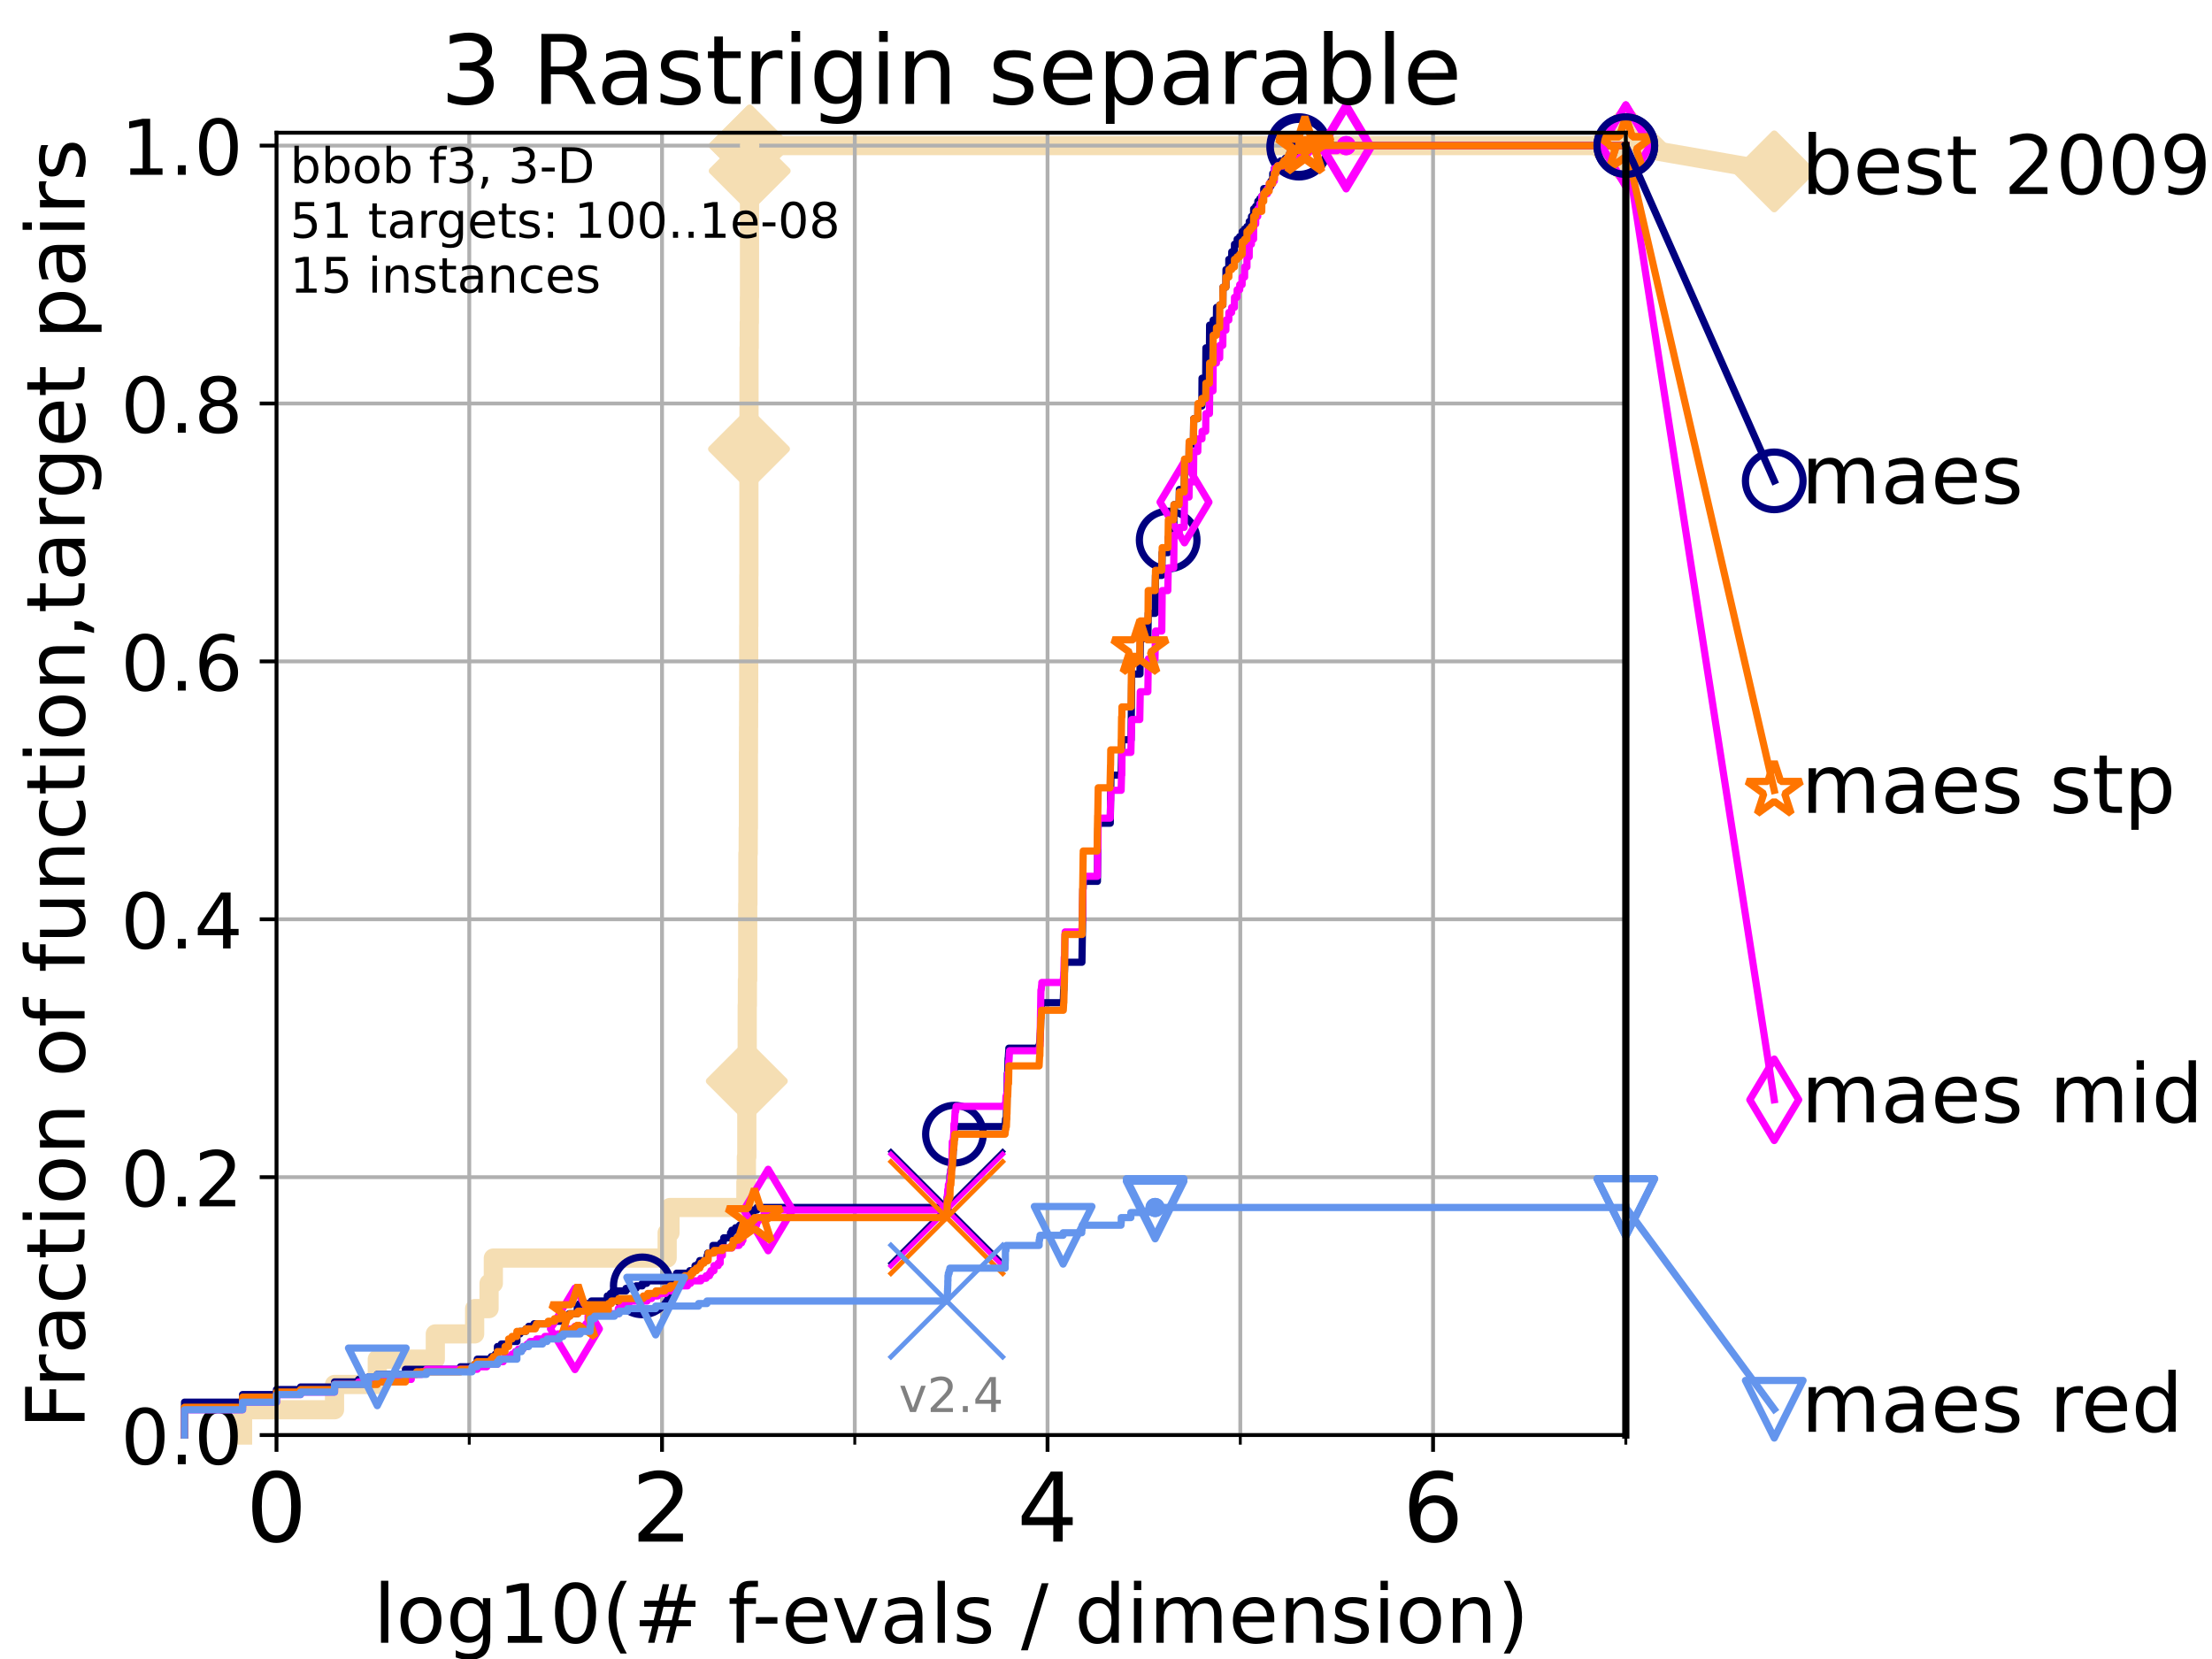 <?xml version="1.0" encoding="utf-8" standalone="no"?>
<!DOCTYPE svg PUBLIC "-//W3C//DTD SVG 1.1//EN"
  "http://www.w3.org/Graphics/SVG/1.1/DTD/svg11.dtd">
<!-- Created with matplotlib (https://matplotlib.org/) -->
<svg height="345.6pt" version="1.1" viewBox="0 0 460.8 345.6" width="460.8pt" xmlns="http://www.w3.org/2000/svg" xmlns:xlink="http://www.w3.org/1999/xlink">
 <defs>
  <style type="text/css">*{stroke-linecap:butt;stroke-linejoin:round;}</style>
 </defs>
 <g id="figure_1">
  <g id="patch_1">
   <path d="M 0 345.6 
L 460.8 345.6 
L 460.8 0 
L 0 0 
z
" style="fill:#ffffff;"/>
  </g>
  <g id="axes_1">
   <g id="patch_2">
    <path d="M 57.6 298.944 
L 338.688 298.944 
L 338.688 27.648 
L 57.6 27.648 
z
" style="fill:#ffffff;"/>
   </g>
   <g id="line2d_1">
    <path d="M 50.529 298.944 
L 50.529 293.677 
L 69.688 293.677 
L 69.688 288.41 
L 78.596 288.41 
L 78.596 283.143 
L 90.684 283.143 
L 90.684 277.877 
L 98.881 277.877 
L 98.881 272.61 
L 101.878 272.61 
L 101.878 267.343 
L 102.772 267.343 
L 102.772 262.076 
L 138.982 262.076 
L 138.982 256.809 
L 139.573 256.809 
L 139.573 251.542 
L 155.383 251.542 
L 155.383 246.275 
L 155.489 246.275 
L 155.489 241.009 
L 155.574 241.009 
L 155.574 225.208 
L 155.658 225.208 
L 155.658 209.407 
L 155.7 209.407 
L 155.7 204.141 
L 155.763 204.141 
L 155.763 188.34 
L 155.804 188.34 
L 155.804 177.806 
L 155.867 177.806 
L 155.867 172.539 
L 155.908 172.539 
L 155.908 156.739 
L 155.929 156.739 
L 155.929 151.472 
L 155.95 151.472 
L 155.95 146.205 
L 155.97 146.205 
L 155.97 130.404 
L 155.991 130.404 
L 155.991 119.871 
L 156.011 119.871 
L 156.011 93.536 
L 156.032 93.536 
L 156.032 72.469 
L 156.073 72.469 
L 156.073 67.202 
L 156.114 67.202 
L 156.114 61.935 
L 156.135 61.935 
L 156.135 35.601 
L 156.175 35.601 
L 156.175 30.334 
L 338.688 30.334 
" style="fill:none;stroke:#f5deb3;stroke-linecap:square;stroke-width:4;"/>
   </g>
   <g id="line2d_2">
    <defs>
     <path d="M -0 7.778 
L 7.778 0 
L 0 -7.778 
L -7.778 -0 
z
" id="m776044c653" style="stroke:#f5deb3;stroke-linejoin:miter;stroke-width:1.5;"/>
    </defs>
    <g>
     <use style="fill:#f5deb3;stroke:#f5deb3;stroke-linejoin:miter;stroke-width:1.5;" x="155.574" xlink:href="#m776044c653" y="225.208"/>
     <use style="fill:#f5deb3;stroke:#f5deb3;stroke-linejoin:miter;stroke-width:1.5;" x="156.032" xlink:href="#m776044c653" y="93.536"/>
     <use style="fill:#f5deb3;stroke:#f5deb3;stroke-linejoin:miter;stroke-width:1.5;" x="156.175" xlink:href="#m776044c653" y="35.601"/>
     <use style="fill:#f5deb3;stroke:#f5deb3;stroke-linejoin:miter;stroke-width:1.5;" x="156.175" xlink:href="#m776044c653" y="30.334"/>
     <use style="fill:#f5deb3;stroke:#f5deb3;stroke-linejoin:miter;stroke-width:1.5;" x="156.175" xlink:href="#m776044c653" y="30.334"/>
     <use style="fill:#f5deb3;stroke:#f5deb3;stroke-linejoin:miter;stroke-width:1.5;" x="338.688" xlink:href="#m776044c653" y="30.334"/>
    </g>
   </g>
   <g id="line2d_3">
    <path style="fill:none;stroke:#f5deb3;stroke-linecap:square;stroke-width:4;"/>
    <g/>
   </g>
   <g id="line2d_4">
    <path d="M 338.688 30.334 
L 369.608 35.706 
" style="fill:none;stroke:#f5deb3;stroke-linecap:square;stroke-width:4;"/>
    <g>
     <use style="fill:#f5deb3;stroke:#f5deb3;stroke-linejoin:miter;stroke-width:1.5;" x="338.688" xlink:href="#m776044c653" y="30.334"/>
     <use style="fill:#f5deb3;stroke:#f5deb3;stroke-linejoin:miter;stroke-width:1.5;" x="369.608" xlink:href="#m776044c653" y="35.706"/>
    </g>
   </g>
   <g id="matplotlib.axis_1">
    <g id="xtick_1">
     <g id="line2d_5">
      <path clip-path="url(#pa1cd43a459)" d="M 57.6 298.944 
L 57.6 27.648 
" style="fill:none;stroke:#b0b0b0;stroke-linecap:square;stroke-width:0.8;"/>
     </g>
     <g id="line2d_6">
      <defs>
       <path d="M 0 0 
L 0 3.5 
" id="m2e2f56ebb3" style="stroke:#000000;stroke-width:0.8;"/>
      </defs>
      <g>
       <use style="stroke:#000000;stroke-width:0.8;" x="57.6" xlink:href="#m2e2f56ebb3" y="298.944"/>
      </g>
     </g>
     <g id="text_1">
      <!-- 0 -->
      <g transform="translate(51.237 321.141)scale(0.2 -0.2)">
       <defs>
        <path d="M 31.781 66.406 
Q 24.172 66.406 20.328 58.906 
Q 16.5 51.422 16.5 36.375 
Q 16.5 21.391 20.328 13.891 
Q 24.172 6.391 31.781 6.391 
Q 39.453 6.391 43.281 13.891 
Q 47.125 21.391 47.125 36.375 
Q 47.125 51.422 43.281 58.906 
Q 39.453 66.406 31.781 66.406 
z
M 31.781 74.219 
Q 44.047 74.219 50.516 64.516 
Q 56.984 54.828 56.984 36.375 
Q 56.984 17.969 50.516 8.266 
Q 44.047 -1.422 31.781 -1.422 
Q 19.531 -1.422 13.062 8.266 
Q 6.594 17.969 6.594 36.375 
Q 6.594 54.828 13.062 64.516 
Q 19.531 74.219 31.781 74.219 
z
" id="DejaVuSans-48"/>
       </defs>
       <use xlink:href="#DejaVuSans-48"/>
      </g>
     </g>
    </g>
    <g id="xtick_2">
     <g id="line2d_7">
      <path clip-path="url(#pa1cd43a459)" d="M 137.911 298.944 
L 137.911 27.648 
" style="fill:none;stroke:#b0b0b0;stroke-linecap:square;stroke-width:0.8;"/>
     </g>
     <g id="line2d_8">
      <g>
       <use style="stroke:#000000;stroke-width:0.8;" x="137.911" xlink:href="#m2e2f56ebb3" y="298.944"/>
      </g>
     </g>
     <g id="text_2">
      <!-- 2 -->
      <g transform="translate(131.548 321.141)scale(0.2 -0.2)">
       <defs>
        <path d="M 19.188 8.297 
L 53.609 8.297 
L 53.609 0 
L 7.328 0 
L 7.328 8.297 
Q 12.938 14.109 22.625 23.891 
Q 32.328 33.688 34.812 36.531 
Q 39.547 41.844 41.422 45.531 
Q 43.312 49.219 43.312 52.781 
Q 43.312 58.594 39.234 62.25 
Q 35.156 65.922 28.609 65.922 
Q 23.969 65.922 18.812 64.312 
Q 13.672 62.703 7.812 59.422 
L 7.812 69.391 
Q 13.766 71.781 18.938 73 
Q 24.125 74.219 28.422 74.219 
Q 39.75 74.219 46.484 68.547 
Q 53.219 62.891 53.219 53.422 
Q 53.219 48.922 51.531 44.891 
Q 49.859 40.875 45.406 35.406 
Q 44.188 33.984 37.641 27.219 
Q 31.109 20.453 19.188 8.297 
z
" id="DejaVuSans-50"/>
       </defs>
       <use xlink:href="#DejaVuSans-50"/>
      </g>
     </g>
    </g>
    <g id="xtick_3">
     <g id="line2d_9">
      <path clip-path="url(#pa1cd43a459)" d="M 218.222 298.944 
L 218.222 27.648 
" style="fill:none;stroke:#b0b0b0;stroke-linecap:square;stroke-width:0.8;"/>
     </g>
     <g id="line2d_10">
      <g>
       <use style="stroke:#000000;stroke-width:0.8;" x="218.222" xlink:href="#m2e2f56ebb3" y="298.944"/>
      </g>
     </g>
     <g id="text_3">
      <!-- 4 -->
      <g transform="translate(211.859 321.141)scale(0.2 -0.2)">
       <defs>
        <path d="M 37.797 64.312 
L 12.891 25.391 
L 37.797 25.391 
z
M 35.203 72.906 
L 47.609 72.906 
L 47.609 25.391 
L 58.016 25.391 
L 58.016 17.188 
L 47.609 17.188 
L 47.609 0 
L 37.797 0 
L 37.797 17.188 
L 4.891 17.188 
L 4.891 26.703 
z
" id="DejaVuSans-52"/>
       </defs>
       <use xlink:href="#DejaVuSans-52"/>
      </g>
     </g>
    </g>
    <g id="xtick_4">
     <g id="line2d_11">
      <path clip-path="url(#pa1cd43a459)" d="M 298.533 298.944 
L 298.533 27.648 
" style="fill:none;stroke:#b0b0b0;stroke-linecap:square;stroke-width:0.8;"/>
     </g>
     <g id="line2d_12">
      <g>
       <use style="stroke:#000000;stroke-width:0.8;" x="298.533" xlink:href="#m2e2f56ebb3" y="298.944"/>
      </g>
     </g>
     <g id="text_4">
      <!-- 6 -->
      <g transform="translate(292.17 321.141)scale(0.2 -0.2)">
       <defs>
        <path d="M 33.016 40.375 
Q 26.375 40.375 22.484 35.828 
Q 18.609 31.297 18.609 23.391 
Q 18.609 15.531 22.484 10.953 
Q 26.375 6.391 33.016 6.391 
Q 39.656 6.391 43.531 10.953 
Q 47.406 15.531 47.406 23.391 
Q 47.406 31.297 43.531 35.828 
Q 39.656 40.375 33.016 40.375 
z
M 52.594 71.297 
L 52.594 62.312 
Q 48.875 64.062 45.094 64.984 
Q 41.312 65.922 37.594 65.922 
Q 27.828 65.922 22.672 59.328 
Q 17.531 52.734 16.797 39.406 
Q 19.672 43.656 24.016 45.922 
Q 28.375 48.188 33.594 48.188 
Q 44.578 48.188 50.953 41.516 
Q 57.328 34.859 57.328 23.391 
Q 57.328 12.156 50.688 5.359 
Q 44.047 -1.422 33.016 -1.422 
Q 20.359 -1.422 13.672 8.266 
Q 6.984 17.969 6.984 36.375 
Q 6.984 53.656 15.188 63.938 
Q 23.391 74.219 37.203 74.219 
Q 40.922 74.219 44.703 73.484 
Q 48.484 72.75 52.594 71.297 
z
" id="DejaVuSans-54"/>
       </defs>
       <use xlink:href="#DejaVuSans-54"/>
      </g>
     </g>
    </g>
    <g id="xtick_5">
     <g id="line2d_13">
      <path clip-path="url(#pa1cd43a459)" d="M 97.755 298.944 
L 97.755 27.648 
" style="fill:none;stroke:#b0b0b0;stroke-linecap:square;stroke-width:0.8;"/>
     </g>
     <g id="line2d_14">
      <defs>
       <path d="M 0 0 
L 0 2 
" id="m734cd35fd4" style="stroke:#000000;stroke-width:0.6;"/>
      </defs>
      <g>
       <use style="stroke:#000000;stroke-width:0.6;" x="97.755" xlink:href="#m734cd35fd4" y="298.944"/>
      </g>
     </g>
    </g>
    <g id="xtick_6">
     <g id="line2d_15">
      <path clip-path="url(#pa1cd43a459)" d="M 178.066 298.944 
L 178.066 27.648 
" style="fill:none;stroke:#b0b0b0;stroke-linecap:square;stroke-width:0.8;"/>
     </g>
     <g id="line2d_16">
      <g>
       <use style="stroke:#000000;stroke-width:0.6;" x="178.066" xlink:href="#m734cd35fd4" y="298.944"/>
      </g>
     </g>
    </g>
    <g id="xtick_7">
     <g id="line2d_17">
      <path clip-path="url(#pa1cd43a459)" d="M 258.377 298.944 
L 258.377 27.648 
" style="fill:none;stroke:#b0b0b0;stroke-linecap:square;stroke-width:0.8;"/>
     </g>
     <g id="line2d_18">
      <g>
       <use style="stroke:#000000;stroke-width:0.6;" x="258.377" xlink:href="#m734cd35fd4" y="298.944"/>
      </g>
     </g>
    </g>
    <g id="xtick_8">
     <g id="line2d_19">
      <path clip-path="url(#pa1cd43a459)" d="M 338.688 298.944 
L 338.688 27.648 
" style="fill:none;stroke:#b0b0b0;stroke-linecap:square;stroke-width:0.8;"/>
     </g>
     <g id="line2d_20">
      <g>
       <use style="stroke:#000000;stroke-width:0.6;" x="338.688" xlink:href="#m734cd35fd4" y="298.944"/>
      </g>
     </g>
    </g>
    <g id="text_5">
     <!-- log10(# f-evals / dimension) -->
     <g transform="translate(77.764 342.218)scale(0.17 -0.17)">
      <defs>
       <path d="M 9.422 75.984 
L 18.406 75.984 
L 18.406 0 
L 9.422 0 
z
" id="DejaVuSans-108"/>
       <path d="M 30.609 48.391 
Q 23.391 48.391 19.188 42.75 
Q 14.984 37.109 14.984 27.297 
Q 14.984 17.484 19.156 11.844 
Q 23.344 6.203 30.609 6.203 
Q 37.797 6.203 41.984 11.859 
Q 46.188 17.531 46.188 27.297 
Q 46.188 37.016 41.984 42.703 
Q 37.797 48.391 30.609 48.391 
z
M 30.609 56 
Q 42.328 56 49.016 48.375 
Q 55.719 40.766 55.719 27.297 
Q 55.719 13.875 49.016 6.219 
Q 42.328 -1.422 30.609 -1.422 
Q 18.844 -1.422 12.172 6.219 
Q 5.516 13.875 5.516 27.297 
Q 5.516 40.766 12.172 48.375 
Q 18.844 56 30.609 56 
z
" id="DejaVuSans-111"/>
       <path d="M 45.406 27.984 
Q 45.406 37.75 41.375 43.109 
Q 37.359 48.484 30.078 48.484 
Q 22.859 48.484 18.828 43.109 
Q 14.797 37.75 14.797 27.984 
Q 14.797 18.266 18.828 12.891 
Q 22.859 7.516 30.078 7.516 
Q 37.359 7.516 41.375 12.891 
Q 45.406 18.266 45.406 27.984 
z
M 54.391 6.781 
Q 54.391 -7.172 48.188 -13.984 
Q 42 -20.797 29.203 -20.797 
Q 24.469 -20.797 20.266 -20.094 
Q 16.062 -19.391 12.109 -17.922 
L 12.109 -9.188 
Q 16.062 -11.328 19.922 -12.344 
Q 23.781 -13.375 27.781 -13.375 
Q 36.625 -13.375 41.016 -8.766 
Q 45.406 -4.156 45.406 5.172 
L 45.406 9.625 
Q 42.625 4.781 38.281 2.391 
Q 33.938 0 27.875 0 
Q 17.828 0 11.672 7.656 
Q 5.516 15.328 5.516 27.984 
Q 5.516 40.672 11.672 48.328 
Q 17.828 56 27.875 56 
Q 33.938 56 38.281 53.609 
Q 42.625 51.219 45.406 46.391 
L 45.406 54.688 
L 54.391 54.688 
z
" id="DejaVuSans-103"/>
       <path d="M 12.406 8.297 
L 28.516 8.297 
L 28.516 63.922 
L 10.984 60.406 
L 10.984 69.391 
L 28.422 72.906 
L 38.281 72.906 
L 38.281 8.297 
L 54.391 8.297 
L 54.391 0 
L 12.406 0 
z
" id="DejaVuSans-49"/>
       <path d="M 31 75.875 
Q 24.469 64.656 21.281 53.656 
Q 18.109 42.672 18.109 31.391 
Q 18.109 20.125 21.312 9.062 
Q 24.516 -2 31 -13.188 
L 23.188 -13.188 
Q 15.875 -1.703 12.234 9.375 
Q 8.594 20.453 8.594 31.391 
Q 8.594 42.281 12.203 53.312 
Q 15.828 64.359 23.188 75.875 
z
" id="DejaVuSans-40"/>
       <path d="M 51.125 44 
L 36.922 44 
L 32.812 27.688 
L 47.125 27.688 
z
M 43.797 71.781 
L 38.719 51.516 
L 52.984 51.516 
L 58.109 71.781 
L 65.922 71.781 
L 60.891 51.516 
L 76.125 51.516 
L 76.125 44 
L 58.984 44 
L 54.984 27.688 
L 70.516 27.688 
L 70.516 20.219 
L 53.078 20.219 
L 48 0 
L 40.188 0 
L 45.219 20.219 
L 30.906 20.219 
L 25.875 0 
L 18.016 0 
L 23.094 20.219 
L 7.719 20.219 
L 7.719 27.688 
L 24.906 27.688 
L 29 44 
L 13.281 44 
L 13.281 51.516 
L 30.906 51.516 
L 35.891 71.781 
z
" id="DejaVuSans-35"/>
       <path id="DejaVuSans-32"/>
       <path d="M 37.109 75.984 
L 37.109 68.5 
L 28.516 68.5 
Q 23.688 68.5 21.797 66.547 
Q 19.922 64.594 19.922 59.516 
L 19.922 54.688 
L 34.719 54.688 
L 34.719 47.703 
L 19.922 47.703 
L 19.922 0 
L 10.891 0 
L 10.891 47.703 
L 2.297 47.703 
L 2.297 54.688 
L 10.891 54.688 
L 10.891 58.5 
Q 10.891 67.625 15.141 71.797 
Q 19.391 75.984 28.609 75.984 
z
" id="DejaVuSans-102"/>
       <path d="M 4.891 31.391 
L 31.203 31.391 
L 31.203 23.391 
L 4.891 23.391 
z
" id="DejaVuSans-45"/>
       <path d="M 56.203 29.594 
L 56.203 25.203 
L 14.891 25.203 
Q 15.484 15.922 20.484 11.062 
Q 25.484 6.203 34.422 6.203 
Q 39.594 6.203 44.453 7.469 
Q 49.312 8.734 54.109 11.281 
L 54.109 2.781 
Q 49.266 0.734 44.188 -0.344 
Q 39.109 -1.422 33.891 -1.422 
Q 20.797 -1.422 13.156 6.188 
Q 5.516 13.812 5.516 26.812 
Q 5.516 40.234 12.766 48.109 
Q 20.016 56 32.328 56 
Q 43.359 56 49.781 48.891 
Q 56.203 41.797 56.203 29.594 
z
M 47.219 32.234 
Q 47.125 39.594 43.094 43.984 
Q 39.062 48.391 32.422 48.391 
Q 24.906 48.391 20.391 44.141 
Q 15.875 39.891 15.188 32.172 
z
" id="DejaVuSans-101"/>
       <path d="M 2.984 54.688 
L 12.5 54.688 
L 29.594 8.797 
L 46.688 54.688 
L 56.203 54.688 
L 35.688 0 
L 23.484 0 
z
" id="DejaVuSans-118"/>
       <path d="M 34.281 27.484 
Q 23.391 27.484 19.188 25 
Q 14.984 22.516 14.984 16.5 
Q 14.984 11.719 18.141 8.906 
Q 21.297 6.109 26.703 6.109 
Q 34.188 6.109 38.703 11.406 
Q 43.219 16.703 43.219 25.484 
L 43.219 27.484 
z
M 52.203 31.203 
L 52.203 0 
L 43.219 0 
L 43.219 8.297 
Q 40.141 3.328 35.547 0.953 
Q 30.953 -1.422 24.312 -1.422 
Q 15.922 -1.422 10.953 3.297 
Q 6 8.016 6 15.922 
Q 6 25.141 12.172 29.828 
Q 18.359 34.516 30.609 34.516 
L 43.219 34.516 
L 43.219 35.406 
Q 43.219 41.609 39.141 45 
Q 35.062 48.391 27.688 48.391 
Q 23 48.391 18.547 47.266 
Q 14.109 46.141 10.016 43.891 
L 10.016 52.203 
Q 14.938 54.109 19.578 55.047 
Q 24.219 56 28.609 56 
Q 40.484 56 46.344 49.844 
Q 52.203 43.703 52.203 31.203 
z
" id="DejaVuSans-97"/>
       <path d="M 44.281 53.078 
L 44.281 44.578 
Q 40.484 46.531 36.375 47.5 
Q 32.281 48.484 27.875 48.484 
Q 21.188 48.484 17.844 46.438 
Q 14.5 44.391 14.5 40.281 
Q 14.5 37.156 16.891 35.375 
Q 19.281 33.594 26.516 31.984 
L 29.594 31.297 
Q 39.156 29.25 43.188 25.516 
Q 47.219 21.781 47.219 15.094 
Q 47.219 7.469 41.188 3.016 
Q 35.156 -1.422 24.609 -1.422 
Q 20.219 -1.422 15.453 -0.562 
Q 10.688 0.297 5.422 2 
L 5.422 11.281 
Q 10.406 8.688 15.234 7.391 
Q 20.062 6.109 24.812 6.109 
Q 31.156 6.109 34.562 8.281 
Q 37.984 10.453 37.984 14.406 
Q 37.984 18.062 35.516 20.016 
Q 33.062 21.969 24.703 23.781 
L 21.578 24.516 
Q 13.234 26.266 9.516 29.906 
Q 5.812 33.547 5.812 39.891 
Q 5.812 47.609 11.281 51.797 
Q 16.75 56 26.812 56 
Q 31.781 56 36.172 55.266 
Q 40.578 54.547 44.281 53.078 
z
" id="DejaVuSans-115"/>
       <path d="M 25.391 72.906 
L 33.688 72.906 
L 8.297 -9.281 
L 0 -9.281 
z
" id="DejaVuSans-47"/>
       <path d="M 45.406 46.391 
L 45.406 75.984 
L 54.391 75.984 
L 54.391 0 
L 45.406 0 
L 45.406 8.203 
Q 42.578 3.328 38.25 0.953 
Q 33.938 -1.422 27.875 -1.422 
Q 17.969 -1.422 11.734 6.484 
Q 5.516 14.406 5.516 27.297 
Q 5.516 40.188 11.734 48.094 
Q 17.969 56 27.875 56 
Q 33.938 56 38.25 53.625 
Q 42.578 51.266 45.406 46.391 
z
M 14.797 27.297 
Q 14.797 17.391 18.875 11.75 
Q 22.953 6.109 30.078 6.109 
Q 37.203 6.109 41.297 11.75 
Q 45.406 17.391 45.406 27.297 
Q 45.406 37.203 41.297 42.844 
Q 37.203 48.484 30.078 48.484 
Q 22.953 48.484 18.875 42.844 
Q 14.797 37.203 14.797 27.297 
z
" id="DejaVuSans-100"/>
       <path d="M 9.422 54.688 
L 18.406 54.688 
L 18.406 0 
L 9.422 0 
z
M 9.422 75.984 
L 18.406 75.984 
L 18.406 64.594 
L 9.422 64.594 
z
" id="DejaVuSans-105"/>
       <path d="M 52 44.188 
Q 55.375 50.25 60.062 53.125 
Q 64.75 56 71.094 56 
Q 79.641 56 84.281 50.016 
Q 88.922 44.047 88.922 33.016 
L 88.922 0 
L 79.891 0 
L 79.891 32.719 
Q 79.891 40.578 77.094 44.375 
Q 74.312 48.188 68.609 48.188 
Q 61.625 48.188 57.562 43.547 
Q 53.516 38.922 53.516 30.906 
L 53.516 0 
L 44.484 0 
L 44.484 32.719 
Q 44.484 40.625 41.703 44.406 
Q 38.922 48.188 33.109 48.188 
Q 26.219 48.188 22.156 43.531 
Q 18.109 38.875 18.109 30.906 
L 18.109 0 
L 9.078 0 
L 9.078 54.688 
L 18.109 54.688 
L 18.109 46.188 
Q 21.188 51.219 25.484 53.609 
Q 29.781 56 35.688 56 
Q 41.656 56 45.828 52.969 
Q 50 49.953 52 44.188 
z
" id="DejaVuSans-109"/>
       <path d="M 54.891 33.016 
L 54.891 0 
L 45.906 0 
L 45.906 32.719 
Q 45.906 40.484 42.875 44.328 
Q 39.844 48.188 33.797 48.188 
Q 26.516 48.188 22.312 43.547 
Q 18.109 38.922 18.109 30.906 
L 18.109 0 
L 9.078 0 
L 9.078 54.688 
L 18.109 54.688 
L 18.109 46.188 
Q 21.344 51.125 25.703 53.562 
Q 30.078 56 35.797 56 
Q 45.219 56 50.047 50.172 
Q 54.891 44.344 54.891 33.016 
z
" id="DejaVuSans-110"/>
       <path d="M 8.016 75.875 
L 15.828 75.875 
Q 23.141 64.359 26.781 53.312 
Q 30.422 42.281 30.422 31.391 
Q 30.422 20.453 26.781 9.375 
Q 23.141 -1.703 15.828 -13.188 
L 8.016 -13.188 
Q 14.5 -2 17.703 9.062 
Q 20.906 20.125 20.906 31.391 
Q 20.906 42.672 17.703 53.656 
Q 14.5 64.656 8.016 75.875 
z
" id="DejaVuSans-41"/>
      </defs>
      <use xlink:href="#DejaVuSans-108"/>
      <use x="27.783" xlink:href="#DejaVuSans-111"/>
      <use x="88.965" xlink:href="#DejaVuSans-103"/>
      <use x="152.441" xlink:href="#DejaVuSans-49"/>
      <use x="216.064" xlink:href="#DejaVuSans-48"/>
      <use x="279.688" xlink:href="#DejaVuSans-40"/>
      <use x="318.701" xlink:href="#DejaVuSans-35"/>
      <use x="402.49" xlink:href="#DejaVuSans-32"/>
      <use x="434.277" xlink:href="#DejaVuSans-102"/>
      <use x="463.982" xlink:href="#DejaVuSans-45"/>
      <use x="500.066" xlink:href="#DejaVuSans-101"/>
      <use x="561.59" xlink:href="#DejaVuSans-118"/>
      <use x="620.77" xlink:href="#DejaVuSans-97"/>
      <use x="682.049" xlink:href="#DejaVuSans-108"/>
      <use x="709.832" xlink:href="#DejaVuSans-115"/>
      <use x="761.932" xlink:href="#DejaVuSans-32"/>
      <use x="793.719" xlink:href="#DejaVuSans-47"/>
      <use x="827.41" xlink:href="#DejaVuSans-32"/>
      <use x="859.197" xlink:href="#DejaVuSans-100"/>
      <use x="922.674" xlink:href="#DejaVuSans-105"/>
      <use x="950.457" xlink:href="#DejaVuSans-109"/>
      <use x="1047.869" xlink:href="#DejaVuSans-101"/>
      <use x="1109.393" xlink:href="#DejaVuSans-110"/>
      <use x="1172.771" xlink:href="#DejaVuSans-115"/>
      <use x="1224.871" xlink:href="#DejaVuSans-105"/>
      <use x="1252.654" xlink:href="#DejaVuSans-111"/>
      <use x="1313.836" xlink:href="#DejaVuSans-110"/>
      <use x="1377.215" xlink:href="#DejaVuSans-41"/>
     </g>
    </g>
   </g>
   <g id="matplotlib.axis_2">
    <g id="ytick_1">
     <g id="line2d_21">
      <path clip-path="url(#pa1cd43a459)" d="M 57.6 298.944 
L 338.688 298.944 
" style="fill:none;stroke:#b0b0b0;stroke-linecap:square;stroke-width:0.8;"/>
     </g>
     <g id="line2d_22">
      <defs>
       <path d="M 0 0 
L -3.5 0 
" id="mb63319efee" style="stroke:#000000;stroke-width:0.8;"/>
      </defs>
      <g>
       <use style="stroke:#000000;stroke-width:0.8;" x="57.6" xlink:href="#mb63319efee" y="298.944"/>
      </g>
     </g>
     <g id="text_6">
      <!-- 0.0 -->
      <g transform="translate(25.155 305.023)scale(0.16 -0.16)">
       <defs>
        <path d="M 10.688 12.406 
L 21 12.406 
L 21 0 
L 10.688 0 
z
" id="DejaVuSans-46"/>
       </defs>
       <use xlink:href="#DejaVuSans-48"/>
       <use x="63.623" xlink:href="#DejaVuSans-46"/>
       <use x="95.41" xlink:href="#DejaVuSans-48"/>
      </g>
     </g>
    </g>
    <g id="ytick_2">
     <g id="line2d_23">
      <path clip-path="url(#pa1cd43a459)" d="M 57.6 245.222 
L 338.688 245.222 
" style="fill:none;stroke:#b0b0b0;stroke-linecap:square;stroke-width:0.8;"/>
     </g>
     <g id="line2d_24">
      <g>
       <use style="stroke:#000000;stroke-width:0.8;" x="57.6" xlink:href="#mb63319efee" y="245.222"/>
      </g>
     </g>
     <g id="text_7">
      <!-- 0.2 -->
      <g transform="translate(25.155 251.301)scale(0.16 -0.16)">
       <use xlink:href="#DejaVuSans-48"/>
       <use x="63.623" xlink:href="#DejaVuSans-46"/>
       <use x="95.41" xlink:href="#DejaVuSans-50"/>
      </g>
     </g>
    </g>
    <g id="ytick_3">
     <g id="line2d_25">
      <path clip-path="url(#pa1cd43a459)" d="M 57.6 191.5 
L 338.688 191.5 
" style="fill:none;stroke:#b0b0b0;stroke-linecap:square;stroke-width:0.8;"/>
     </g>
     <g id="line2d_26">
      <g>
       <use style="stroke:#000000;stroke-width:0.8;" x="57.6" xlink:href="#mb63319efee" y="191.5"/>
      </g>
     </g>
     <g id="text_8">
      <!-- 0.4 -->
      <g transform="translate(25.155 197.579)scale(0.16 -0.16)">
       <use xlink:href="#DejaVuSans-48"/>
       <use x="63.623" xlink:href="#DejaVuSans-46"/>
       <use x="95.41" xlink:href="#DejaVuSans-52"/>
      </g>
     </g>
    </g>
    <g id="ytick_4">
     <g id="line2d_27">
      <path clip-path="url(#pa1cd43a459)" d="M 57.6 137.778 
L 338.688 137.778 
" style="fill:none;stroke:#b0b0b0;stroke-linecap:square;stroke-width:0.8;"/>
     </g>
     <g id="line2d_28">
      <g>
       <use style="stroke:#000000;stroke-width:0.8;" x="57.6" xlink:href="#mb63319efee" y="137.778"/>
      </g>
     </g>
     <g id="text_9">
      <!-- 0.6 -->
      <g transform="translate(25.155 143.857)scale(0.16 -0.16)">
       <use xlink:href="#DejaVuSans-48"/>
       <use x="63.623" xlink:href="#DejaVuSans-46"/>
       <use x="95.41" xlink:href="#DejaVuSans-54"/>
      </g>
     </g>
    </g>
    <g id="ytick_5">
     <g id="line2d_29">
      <path clip-path="url(#pa1cd43a459)" d="M 57.6 84.056 
L 338.688 84.056 
" style="fill:none;stroke:#b0b0b0;stroke-linecap:square;stroke-width:0.8;"/>
     </g>
     <g id="line2d_30">
      <g>
       <use style="stroke:#000000;stroke-width:0.8;" x="57.6" xlink:href="#mb63319efee" y="84.056"/>
      </g>
     </g>
     <g id="text_10">
      <!-- 0.8 -->
      <g transform="translate(25.155 90.135)scale(0.16 -0.16)">
       <defs>
        <path d="M 31.781 34.625 
Q 24.75 34.625 20.719 30.859 
Q 16.703 27.094 16.703 20.516 
Q 16.703 13.922 20.719 10.156 
Q 24.75 6.391 31.781 6.391 
Q 38.812 6.391 42.859 10.172 
Q 46.922 13.969 46.922 20.516 
Q 46.922 27.094 42.891 30.859 
Q 38.875 34.625 31.781 34.625 
z
M 21.922 38.812 
Q 15.578 40.375 12.031 44.719 
Q 8.5 49.078 8.5 55.328 
Q 8.5 64.062 14.719 69.141 
Q 20.953 74.219 31.781 74.219 
Q 42.672 74.219 48.875 69.141 
Q 55.078 64.062 55.078 55.328 
Q 55.078 49.078 51.531 44.719 
Q 48 40.375 41.703 38.812 
Q 48.828 37.156 52.797 32.312 
Q 56.781 27.484 56.781 20.516 
Q 56.781 9.906 50.312 4.234 
Q 43.844 -1.422 31.781 -1.422 
Q 19.734 -1.422 13.25 4.234 
Q 6.781 9.906 6.781 20.516 
Q 6.781 27.484 10.781 32.312 
Q 14.797 37.156 21.922 38.812 
z
M 18.312 54.391 
Q 18.312 48.734 21.844 45.562 
Q 25.391 42.391 31.781 42.391 
Q 38.141 42.391 41.719 45.562 
Q 45.312 48.734 45.312 54.391 
Q 45.312 60.062 41.719 63.234 
Q 38.141 66.406 31.781 66.406 
Q 25.391 66.406 21.844 63.234 
Q 18.312 60.062 18.312 54.391 
z
" id="DejaVuSans-56"/>
       </defs>
       <use xlink:href="#DejaVuSans-48"/>
       <use x="63.623" xlink:href="#DejaVuSans-46"/>
       <use x="95.41" xlink:href="#DejaVuSans-56"/>
      </g>
     </g>
    </g>
    <g id="ytick_6">
     <g id="line2d_31">
      <path clip-path="url(#pa1cd43a459)" d="M 57.6 30.334 
L 338.688 30.334 
" style="fill:none;stroke:#b0b0b0;stroke-linecap:square;stroke-width:0.8;"/>
     </g>
     <g id="line2d_32">
      <g>
       <use style="stroke:#000000;stroke-width:0.8;" x="57.6" xlink:href="#mb63319efee" y="30.334"/>
      </g>
     </g>
     <g id="text_11">
      <!-- 1.0 -->
      <g transform="translate(25.155 36.413)scale(0.16 -0.16)">
       <use xlink:href="#DejaVuSans-49"/>
       <use x="63.623" xlink:href="#DejaVuSans-46"/>
       <use x="95.41" xlink:href="#DejaVuSans-48"/>
      </g>
     </g>
    </g>
    <g id="text_12">
     <!-- Fraction of function,target pairs -->
     <g transform="translate(17.62 297.681)rotate(-90)scale(0.17 -0.17)">
      <defs>
       <path d="M 9.812 72.906 
L 51.703 72.906 
L 51.703 64.594 
L 19.672 64.594 
L 19.672 43.109 
L 48.578 43.109 
L 48.578 34.812 
L 19.672 34.812 
L 19.672 0 
L 9.812 0 
z
" id="DejaVuSans-70"/>
       <path d="M 41.109 46.297 
Q 39.594 47.172 37.812 47.578 
Q 36.031 48 33.891 48 
Q 26.266 48 22.188 43.047 
Q 18.109 38.094 18.109 28.812 
L 18.109 0 
L 9.078 0 
L 9.078 54.688 
L 18.109 54.688 
L 18.109 46.188 
Q 20.953 51.172 25.484 53.578 
Q 30.031 56 36.531 56 
Q 37.453 56 38.578 55.875 
Q 39.703 55.766 41.062 55.516 
z
" id="DejaVuSans-114"/>
       <path d="M 48.781 52.594 
L 48.781 44.188 
Q 44.969 46.297 41.141 47.344 
Q 37.312 48.391 33.406 48.391 
Q 24.656 48.391 19.812 42.844 
Q 14.984 37.312 14.984 27.297 
Q 14.984 17.281 19.812 11.734 
Q 24.656 6.203 33.406 6.203 
Q 37.312 6.203 41.141 7.25 
Q 44.969 8.297 48.781 10.406 
L 48.781 2.094 
Q 45.016 0.344 40.984 -0.531 
Q 36.969 -1.422 32.422 -1.422 
Q 20.062 -1.422 12.781 6.344 
Q 5.516 14.109 5.516 27.297 
Q 5.516 40.672 12.859 48.328 
Q 20.219 56 33.016 56 
Q 37.156 56 41.109 55.141 
Q 45.062 54.297 48.781 52.594 
z
" id="DejaVuSans-99"/>
       <path d="M 18.312 70.219 
L 18.312 54.688 
L 36.812 54.688 
L 36.812 47.703 
L 18.312 47.703 
L 18.312 18.016 
Q 18.312 11.328 20.141 9.422 
Q 21.969 7.516 27.594 7.516 
L 36.812 7.516 
L 36.812 0 
L 27.594 0 
Q 17.188 0 13.234 3.875 
Q 9.281 7.766 9.281 18.016 
L 9.281 47.703 
L 2.688 47.703 
L 2.688 54.688 
L 9.281 54.688 
L 9.281 70.219 
z
" id="DejaVuSans-116"/>
       <path d="M 8.5 21.578 
L 8.5 54.688 
L 17.484 54.688 
L 17.484 21.922 
Q 17.484 14.156 20.5 10.266 
Q 23.531 6.391 29.594 6.391 
Q 36.859 6.391 41.078 11.031 
Q 45.312 15.672 45.312 23.688 
L 45.312 54.688 
L 54.297 54.688 
L 54.297 0 
L 45.312 0 
L 45.312 8.406 
Q 42.047 3.422 37.719 1 
Q 33.406 -1.422 27.688 -1.422 
Q 18.266 -1.422 13.375 4.438 
Q 8.5 10.297 8.5 21.578 
z
M 31.109 56 
z
" id="DejaVuSans-117"/>
       <path d="M 11.719 12.406 
L 22.016 12.406 
L 22.016 4 
L 14.016 -11.625 
L 7.719 -11.625 
L 11.719 4 
z
" id="DejaVuSans-44"/>
       <path d="M 18.109 8.203 
L 18.109 -20.797 
L 9.078 -20.797 
L 9.078 54.688 
L 18.109 54.688 
L 18.109 46.391 
Q 20.953 51.266 25.266 53.625 
Q 29.594 56 35.594 56 
Q 45.562 56 51.781 48.094 
Q 58.016 40.188 58.016 27.297 
Q 58.016 14.406 51.781 6.484 
Q 45.562 -1.422 35.594 -1.422 
Q 29.594 -1.422 25.266 0.953 
Q 20.953 3.328 18.109 8.203 
z
M 48.688 27.297 
Q 48.688 37.203 44.609 42.844 
Q 40.531 48.484 33.406 48.484 
Q 26.266 48.484 22.188 42.844 
Q 18.109 37.203 18.109 27.297 
Q 18.109 17.391 22.188 11.75 
Q 26.266 6.109 33.406 6.109 
Q 40.531 6.109 44.609 11.75 
Q 48.688 17.391 48.688 27.297 
z
" id="DejaVuSans-112"/>
      </defs>
      <use xlink:href="#DejaVuSans-70"/>
      <use x="50.27" xlink:href="#DejaVuSans-114"/>
      <use x="91.383" xlink:href="#DejaVuSans-97"/>
      <use x="152.662" xlink:href="#DejaVuSans-99"/>
      <use x="207.643" xlink:href="#DejaVuSans-116"/>
      <use x="246.852" xlink:href="#DejaVuSans-105"/>
      <use x="274.635" xlink:href="#DejaVuSans-111"/>
      <use x="335.816" xlink:href="#DejaVuSans-110"/>
      <use x="399.195" xlink:href="#DejaVuSans-32"/>
      <use x="430.982" xlink:href="#DejaVuSans-111"/>
      <use x="492.164" xlink:href="#DejaVuSans-102"/>
      <use x="527.369" xlink:href="#DejaVuSans-32"/>
      <use x="559.156" xlink:href="#DejaVuSans-102"/>
      <use x="594.361" xlink:href="#DejaVuSans-117"/>
      <use x="657.74" xlink:href="#DejaVuSans-110"/>
      <use x="721.119" xlink:href="#DejaVuSans-99"/>
      <use x="776.1" xlink:href="#DejaVuSans-116"/>
      <use x="815.309" xlink:href="#DejaVuSans-105"/>
      <use x="843.092" xlink:href="#DejaVuSans-111"/>
      <use x="904.273" xlink:href="#DejaVuSans-110"/>
      <use x="967.652" xlink:href="#DejaVuSans-44"/>
      <use x="999.439" xlink:href="#DejaVuSans-116"/>
      <use x="1038.648" xlink:href="#DejaVuSans-97"/>
      <use x="1099.928" xlink:href="#DejaVuSans-114"/>
      <use x="1139.291" xlink:href="#DejaVuSans-103"/>
      <use x="1202.768" xlink:href="#DejaVuSans-101"/>
      <use x="1264.291" xlink:href="#DejaVuSans-116"/>
      <use x="1303.5" xlink:href="#DejaVuSans-32"/>
      <use x="1335.287" xlink:href="#DejaVuSans-112"/>
      <use x="1398.764" xlink:href="#DejaVuSans-97"/>
      <use x="1460.043" xlink:href="#DejaVuSans-105"/>
      <use x="1487.826" xlink:href="#DejaVuSans-114"/>
      <use x="1528.939" xlink:href="#DejaVuSans-115"/>
     </g>
    </g>
   </g>
   <g id="line2d_33">
    <defs>
     <path d="M 0 1.5 
C 0.398 1.5 0.779 1.342 1.061 1.061 
C 1.342 0.779 1.5 0.398 1.5 0 
C 1.5 -0.398 1.342 -0.779 1.061 -1.061 
C 0.779 -1.342 0.398 -1.5 0 -1.5 
C -0.398 -1.5 -0.779 -1.342 -1.061 -1.061 
C -1.342 -0.779 -1.5 -0.398 -1.5 0 
C -1.5 0.398 -1.342 0.779 -1.061 1.061 
C -0.779 1.342 -0.398 1.5 0 1.5 
z
" id="m8d6e9020d4" style="stroke:#f5deb3;"/>
    </defs>
    <g>
     <use style="fill:#f5deb3;stroke:#f5deb3;" x="156.175" xlink:href="#m8d6e9020d4" y="30.334"/>
     <use style="fill:#f5deb3;stroke:#f5deb3;" x="156.175" xlink:href="#m8d6e9020d4" y="30.334"/>
    </g>
   </g>
   <g id="line2d_34">
    <defs>
     <path d="M 0 1.5 
C 0.398 1.5 0.779 1.342 1.061 1.061 
C 1.342 0.779 1.5 0.398 1.5 0 
C 1.5 -0.398 1.342 -0.779 1.061 -1.061 
C 0.779 -1.342 0.398 -1.5 0 -1.5 
C -0.398 -1.5 -0.779 -1.342 -1.061 -1.061 
C -1.342 -0.779 -1.5 -0.398 -1.5 0 
C -1.5 0.398 -1.342 0.779 -1.061 1.061 
C -0.779 1.342 -0.398 1.5 0 1.5 
z
" id="m96cc239db0" style="stroke:#000080;"/>
    </defs>
    <g>
     <use style="fill:#000080;stroke:#000080;" x="270.58" xlink:href="#m96cc239db0" y="30.334"/>
     <use style="fill:#000080;stroke:#000080;" x="270.58" xlink:href="#m96cc239db0" y="30.334"/>
    </g>
   </g>
   <g id="line2d_35">
    <path d="M 38.441 298.944 
L 38.441 292.097 
L 50.529 292.097 
L 50.529 290.517 
L 57.6 290.517 
L 57.6 289.464 
L 62.617 289.464 
L 62.617 288.937 
L 69.688 288.937 
L 69.688 287.884 
L 74.705 287.884 
L 74.705 287.357 
L 76.759 287.357 
L 76.759 286.83 
L 78.596 286.83 
L 78.596 286.304 
L 84.464 286.304 
L 84.464 285.25 
L 95.918 285.25 
L 95.918 284.723 
L 98.881 284.723 
L 98.881 284.197 
L 99.418 284.197 
L 99.418 283.143 
L 102.331 283.143 
L 102.331 282.617 
L 103.203 282.617 
L 103.203 282.09 
L 103.623 282.09 
L 103.623 280.51 
L 104.435 280.51 
L 104.435 279.983 
L 105.952 279.983 
L 105.952 279.457 
L 107.68 279.457 
L 107.68 277.877 
L 108.326 277.877 
L 108.326 277.35 
L 109.55 277.35 
L 109.55 276.823 
L 110.132 276.823 
L 110.132 276.296 
L 111.239 276.296 
L 111.239 275.77 
L 115.291 275.77 
L 115.291 275.243 
L 116.72 275.243 
L 116.72 274.716 
L 117.486 274.716 
L 117.486 274.19 
L 118.577 274.19 
L 118.577 273.663 
L 120.255 273.663 
L 120.255 272.083 
L 120.728 272.083 
L 120.728 271.556 
L 123.193 271.556 
L 123.193 271.03 
L 126.507 271.03 
L 126.507 269.976 
L 127.165 269.976 
L 127.165 269.45 
L 127.695 269.45 
L 127.695 268.923 
L 130.398 268.923 
L 130.398 268.396 
L 132.502 268.396 
L 132.502 267.87 
L 133.8 267.87 
L 133.8 267.343 
L 134.731 267.343 
L 134.731 266.816 
L 139.991 266.816 
L 139.991 266.289 
L 140.748 266.289 
L 140.748 265.763 
L 140.944 265.763 
L 140.944 265.236 
L 143.695 265.236 
L 143.695 264.709 
L 144.787 264.709 
L 144.787 263.656 
L 145.516 263.656 
L 145.516 263.129 
L 145.777 263.129 
L 145.777 262.603 
L 147.233 262.603 
L 147.301 261.549 
L 147.436 261.549 
L 147.436 261.023 
L 148.513 261.023 
L 148.513 259.443 
L 150.172 259.443 
L 150.172 258.916 
L 150.655 258.916 
L 150.655 258.389 
L 150.766 258.389 
L 150.766 257.862 
L 152.156 257.862 
L 152.182 256.809 
L 152.461 256.809 
L 152.461 256.282 
L 153.227 256.282 
L 153.227 255.756 
L 154.075 255.756 
L 154.075 255.229 
L 155.275 255.229 
L 155.275 254.176 
L 156.358 254.176 
L 156.418 252.596 
L 156.875 252.596 
L 156.875 252.069 
L 157.698 252.069 
L 157.698 251.542 
L 197.247 251.542 
L 197.312 249.436 
L 197.389 249.436 
L 197.389 248.909 
L 197.531 248.909 
L 197.605 247.855 
L 197.684 247.855 
L 197.684 247.329 
L 197.851 247.329 
L 197.909 244.695 
L 198.043 244.695 
L 198.072 243.642 
L 198.199 243.642 
L 198.267 242.062 
L 198.398 242.062 
L 198.398 241.535 
L 198.519 241.535 
L 198.576 239.428 
L 198.641 239.428 
L 198.737 237.322 
L 198.769 237.322 
L 198.829 234.688 
L 209.376 234.688 
L 209.47 233.108 
L 209.632 233.108 
L 209.674 231.001 
L 209.745 231.001 
L 209.845 223.628 
L 209.912 223.628 
L 210.005 220.468 
L 210.038 220.468 
L 210.139 218.888 
L 210.16 218.888 
L 210.16 218.361 
L 216.391 218.361 
L 216.391 217.834 
L 216.516 217.834 
L 216.607 216.781 
L 216.627 216.781 
L 216.721 215.201 
L 216.742 215.201 
L 216.85 210.987 
L 216.907 210.987 
L 216.982 208.881 
L 221.482 208.881 
L 221.577 206.247 
L 221.608 206.247 
L 221.708 202.56 
L 221.739 202.56 
L 221.833 200.454 
L 225.384 200.454 
L 225.487 194.133 
L 225.497 194.133 
L 225.59 185.18 
L 225.63 185.18 
L 225.656 183.6 
L 228.613 183.6 
L 228.721 172.539 
L 228.738 172.539 
L 228.744 171.486 
L 231.289 171.486 
L 231.395 163.586 
L 231.404 163.586 
L 231.423 161.479 
L 233.552 161.479 
L 233.659 156.739 
L 233.669 156.739 
L 233.695 154.105 
L 235.626 154.105 
L 235.734 142.518 
L 235.74 142.518 
L 235.749 140.411 
L 237.478 140.411 
L 237.558 133.038 
L 239.124 133.038 
L 239.205 127.771 
L 240.623 127.771 
L 240.709 119.871 
L 242.015 119.871 
L 242.094 115.131 
L 243.304 115.131 
L 243.35 111.97 
L 244.504 111.97 
L 244.578 105.124 
L 245.626 105.124 
L 245.683 101.963 
L 246.699 101.963 
L 246.746 97.223 
L 247.675 97.223 
L 247.73 92.483 
L 248.604 92.483 
L 248.668 87.216 
L 249.533 87.216 
L 249.561 84.583 
L 250.368 84.583 
L 250.407 78.789 
L 251.168 78.789 
L 251.213 72.469 
L 251.953 72.469 
L 251.985 67.729 
L 252.694 67.729 
L 252.724 66.675 
L 253.4 66.675 
L 253.43 64.042 
L 254.082 64.042 
L 254.082 63.515 
L 254.745 63.515 
L 254.768 59.829 
L 255.373 59.829 
L 255.4 56.142 
L 255.982 56.142 
L 255.987 54.035 
L 256.581 54.035 
L 256.599 52.455 
L 257.149 52.455 
L 257.168 50.875 
L 257.701 50.875 
L 257.725 49.821 
L 258.238 49.821 
L 258.238 49.295 
L 258.754 49.295 
L 258.774 48.241 
L 259.254 48.241 
L 259.254 47.715 
L 259.769 47.715 
L 259.769 47.188 
L 260.236 47.188 
L 260.243 46.135 
L 260.691 46.135 
L 260.712 45.081 
L 261.142 45.081 
L 261.159 43.501 
L 261.589 43.501 
L 261.589 42.975 
L 262.015 42.975 
L 262.031 41.921 
L 262.435 41.921 
L 262.435 41.395 
L 262.844 41.395 
L 262.844 40.868 
L 263.246 40.868 
L 263.264 39.288 
L 264.411 39.288 
L 264.411 38.761 
L 264.759 38.761 
L 264.763 37.708 
L 265.119 37.708 
L 265.137 36.128 
L 265.471 36.128 
L 265.475 35.074 
L 266.495 35.074 
L 266.497 34.021 
L 266.816 34.021 
L 266.816 33.494 
L 267.762 33.494 
L 267.762 32.968 
L 268.647 32.968 
L 268.657 31.914 
L 269.217 31.914 
L 269.217 31.387 
L 269.778 31.387 
L 269.778 30.861 
L 270.58 30.861 
L 270.58 30.334 
L 338.688 30.334 
L 338.688 30.334 
" style="fill:none;stroke:#000080;stroke-linecap:square;stroke-width:1.5;"/>
   </g>
   <g id="line2d_36">
    <defs>
     <path d="M 0 6 
C 1.591 6 3.117 5.368 4.243 4.243 
C 5.368 3.117 6 1.591 6 0 
C 6 -1.591 5.368 -3.117 4.243 -4.243 
C 3.117 -5.368 1.591 -6 0 -6 
C -1.591 -6 -3.117 -5.368 -4.243 -4.243 
C -5.368 -3.117 -6 -1.591 -6 0 
C -6 1.591 -5.368 3.117 -4.243 4.243 
C -3.117 5.368 -1.591 6 0 6 
z
" id="mba9ac17ca2" style="stroke:#000080;stroke-width:1.5;"/>
    </defs>
    <g>
     <use style="fill-opacity:0;stroke:#000080;stroke-width:1.5;" x="133.8" xlink:href="#mba9ac17ca2" y="267.87"/>
     <use style="fill-opacity:0;stroke:#000080;stroke-width:1.5;" x="198.829" xlink:href="#mba9ac17ca2" y="236.268"/>
     <use style="fill-opacity:0;stroke:#000080;stroke-width:1.5;" x="243.35" xlink:href="#mba9ac17ca2" y="112.497"/>
     <use style="fill-opacity:0;stroke:#000080;stroke-width:1.5;" x="270.58" xlink:href="#mba9ac17ca2" y="30.861"/>
     <use style="fill-opacity:0;stroke:#000080;stroke-width:1.5;" x="270.58" xlink:href="#mba9ac17ca2" y="30.334"/>
     <use style="fill-opacity:0;stroke:#000080;stroke-width:1.5;" x="338.688" xlink:href="#mba9ac17ca2" y="30.334"/>
    </g>
   </g>
   <g id="line2d_37">
    <path style="fill:none;stroke:#000080;stroke-linecap:square;stroke-width:1.5;"/>
    <g/>
   </g>
   <g id="line2d_38">
    <path clip-path="url(#pa1cd43a459)" d="M 197.231 251.542 
" style="fill:none;stroke:#000080;stroke-linecap:square;stroke-width:1.5;"/>
    <defs>
     <path d="M -12 12 
L 12 -12 
M -12 -12 
L 12 12 
" id="m920c5e2ba9" style="stroke:#000080;"/>
    </defs>
    <g clip-path="url(#pa1cd43a459)">
     <use style="fill:#000080;stroke:#000080;" x="197.231" xlink:href="#m920c5e2ba9" y="251.542"/>
    </g>
   </g>
   <g id="line2d_39">
    <defs>
     <path d="M 0 1.5 
C 0.398 1.5 0.779 1.342 1.061 1.061 
C 1.342 0.779 1.5 0.398 1.5 0 
C 1.5 -0.398 1.342 -0.779 1.061 -1.061 
C 0.779 -1.342 0.398 -1.5 0 -1.5 
C -0.398 -1.5 -0.779 -1.342 -1.061 -1.061 
C -1.342 -0.779 -1.5 -0.398 -1.5 0 
C -1.5 0.398 -1.342 0.779 -1.061 1.061 
C -0.779 1.342 -0.398 1.5 0 1.5 
z
" id="m666ad2a898" style="stroke:#ff00ff;"/>
    </defs>
    <g>
     <use style="fill:#ff00ff;stroke:#ff00ff;" x="280.432" xlink:href="#m666ad2a898" y="30.334"/>
     <use style="fill:#ff00ff;stroke:#ff00ff;" x="280.432" xlink:href="#m666ad2a898" y="30.334"/>
    </g>
   </g>
   <g id="line2d_40">
    <path d="M 38.441 298.944 
L 38.441 293.677 
L 50.529 293.677 
L 50.529 292.097 
L 57.6 292.097 
L 57.6 290.517 
L 62.617 290.517 
L 62.617 289.99 
L 69.688 289.99 
L 69.688 288.41 
L 74.705 288.41 
L 74.705 287.884 
L 80.259 287.884 
L 80.259 287.357 
L 85.667 287.357 
L 85.667 286.304 
L 87.85 286.304 
L 87.85 285.777 
L 88.847 285.777 
L 88.847 285.25 
L 99.418 285.25 
L 99.418 284.723 
L 101.413 284.723 
L 101.413 284.197 
L 103.623 284.197 
L 103.623 283.67 
L 104.826 283.67 
L 104.826 283.143 
L 105.21 283.143 
L 105.21 282.617 
L 106.664 282.617 
L 106.664 282.09 
L 107.348 282.09 
L 107.348 281.563 
L 108.006 281.563 
L 108.006 281.037 
L 108.949 281.037 
L 108.949 280.51 
L 109.843 280.51 
L 109.843 279.983 
L 110.415 279.983 
L 110.415 279.457 
L 111.768 279.457 
L 111.768 278.93 
L 113.501 278.93 
L 113.501 278.403 
L 116.122 278.403 
L 116.122 277.877 
L 117.486 277.877 
L 117.486 277.35 
L 118.221 277.35 
L 118.221 276.823 
L 119.768 276.823 
L 119.768 276.296 
L 122.076 276.296 
L 122.076 275.77 
L 122.503 275.77 
L 122.503 274.19 
L 122.92 274.19 
L 122.92 273.663 
L 128.808 273.663 
L 128.808 272.61 
L 129.386 272.61 
L 129.386 272.083 
L 129.945 272.083 
L 129.945 271.556 
L 131.013 271.556 
L 131.013 271.03 
L 134.801 271.03 
L 134.801 270.503 
L 135.747 270.503 
L 135.747 269.976 
L 137.016 269.976 
L 137.016 269.45 
L 138.651 269.45 
L 138.651 268.923 
L 140.549 268.923 
L 140.549 268.396 
L 140.748 268.396 
L 140.748 267.87 
L 143.23 267.87 
L 143.23 267.343 
L 143.862 267.343 
L 143.862 266.816 
L 145.998 266.816 
L 145.998 266.289 
L 147.096 266.289 
L 147.096 265.763 
L 147.803 265.763 
L 147.803 265.236 
L 148.097 265.236 
L 148.097 264.709 
L 148.733 264.709 
L 148.733 263.656 
L 149.617 263.656 
L 149.617 263.129 
L 150.028 263.129 
L 150.028 261.549 
L 150.486 261.549 
L 150.486 259.969 
L 152.487 259.969 
L 152.487 259.443 
L 153.96 259.443 
L 153.96 258.916 
L 154.485 258.916 
L 154.485 258.389 
L 154.752 258.389 
L 154.774 256.809 
L 155.211 256.809 
L 155.211 256.282 
L 156.398 256.282 
L 156.398 255.756 
L 156.698 255.756 
L 156.698 255.229 
L 157.585 255.229 
L 157.585 254.702 
L 157.772 254.702 
L 157.772 254.176 
L 158.214 254.176 
L 158.214 253.649 
L 159.184 253.649 
L 159.184 252.596 
L 160.022 252.596 
L 160.022 252.069 
L 197.256 252.069 
L 197.318 249.436 
L 197.37 249.436 
L 197.431 247.855 
L 197.521 247.855 
L 197.569 246.802 
L 197.733 246.802 
L 197.733 246.275 
L 197.883 246.275 
L 197.991 244.695 
L 198.026 244.695 
L 198.026 244.169 
L 198.15 244.169 
L 198.24 242.589 
L 198.276 242.589 
L 198.383 237.848 
L 198.562 237.848 
L 198.669 236.268 
L 198.691 236.268 
L 198.728 234.162 
L 198.829 234.162 
L 198.94 232.055 
L 198.954 232.055 
L 198.954 231.528 
L 199.092 231.528 
L 199.179 230.475 
L 209.369 230.475 
L 209.369 229.948 
L 209.498 229.948 
L 209.557 228.368 
L 209.705 228.368 
L 209.705 227.841 
L 209.82 227.841 
L 209.903 223.628 
L 210.062 223.628 
L 210.148 220.994 
L 210.193 220.994 
L 210.273 219.414 
L 210.318 219.414 
L 210.318 218.888 
L 216.455 218.888 
L 216.557 217.834 
L 216.657 217.834 
L 216.764 210.461 
L 216.77 210.461 
L 216.843 206.247 
L 216.901 206.247 
L 216.996 205.194 
L 217.03 205.194 
L 217.03 204.667 
L 221.477 204.667 
L 221.531 203.614 
L 221.597 203.614 
L 221.7 199.4 
L 221.775 199.4 
L 221.847 194.66 
L 221.889 194.66 
L 221.889 194.133 
L 225.354 194.133 
L 225.45 192.027 
L 225.49 192.027 
L 225.598 185.18 
L 225.605 185.18 
L 225.684 182.546 
L 228.604 182.546 
L 228.672 176.753 
L 228.723 176.753 
L 228.774 170.433 
L 231.279 170.433 
L 231.37 166.746 
L 231.401 166.746 
L 231.417 164.639 
L 233.555 164.639 
L 233.64 161.479 
L 233.681 161.479 
L 233.747 156.739 
L 235.578 156.739 
L 235.678 152.525 
L 235.699 152.525 
L 235.763 149.892 
L 237.434 149.892 
L 237.539 144.098 
L 239.116 144.098 
L 239.223 137.251 
L 240.603 137.251 
L 240.712 131.985 
L 240.725 131.985 
L 240.725 131.458 
L 242.021 131.458 
L 242.109 123.031 
L 243.272 123.031 
L 243.359 118.817 
L 243.391 118.817 
L 243.391 118.291 
L 244.506 118.291 
L 244.573 111.444 
L 245.65 111.444 
L 245.692 109.864 
L 246.682 109.864 
L 246.758 103.543 
L 247.697 103.543 
L 247.733 100.383 
L 248.618 100.383 
L 248.684 94.063 
L 249.52 94.063 
L 249.569 91.43 
L 250.391 91.43 
L 250.42 89.85 
L 251.168 89.85 
L 251.202 86.163 
L 251.953 86.163 
L 251.998 81.423 
L 252.689 81.423 
L 252.725 75.629 
L 253.406 75.629 
L 253.41 74.576 
L 254.082 74.576 
L 254.115 71.942 
L 254.733 71.942 
L 254.762 68.782 
L 255.372 68.782 
L 255.399 66.675 
L 255.983 66.675 
L 255.992 65.095 
L 256.572 65.095 
L 256.588 64.042 
L 257.148 64.042 
L 257.173 61.935 
L 257.704 61.935 
L 257.723 60.355 
L 258.255 60.355 
L 258.255 59.302 
L 258.755 59.302 
L 258.77 57.722 
L 259.274 57.722 
L 259.286 55.615 
L 259.762 55.615 
L 259.771 53.508 
L 260.23 53.508 
L 260.252 50.875 
L 260.694 50.875 
L 260.711 49.821 
L 261.141 49.821 
L 261.163 46.661 
L 261.582 46.661 
L 261.604 45.081 
L 262.008 45.081 
L 262.031 43.501 
L 262.437 43.501 
L 262.459 42.448 
L 262.844 42.448 
L 262.855 40.868 
L 263.247 40.868 
L 263.247 40.341 
L 264.021 40.341 
L 264.032 39.288 
L 264.404 39.288 
L 264.413 38.234 
L 265.122 38.234 
L 265.122 37.708 
L 265.469 37.708 
L 265.486 35.074 
L 266.169 35.074 
L 266.169 34.548 
L 267.454 34.548 
L 267.454 34.021 
L 268.37 34.021 
L 268.37 33.494 
L 268.944 33.494 
L 268.944 32.968 
L 271.094 32.968 
L 271.094 32.441 
L 271.576 32.441 
L 271.576 31.914 
L 272.534 31.914 
L 272.534 31.387 
L 278.566 31.387 
L 278.566 30.861 
L 280.432 30.861 
L 280.432 30.334 
L 338.688 30.334 
L 338.688 30.334 
" style="fill:none;stroke:#ff00ff;stroke-linecap:square;stroke-width:1.5;"/>
   </g>
   <g id="line2d_41">
    <defs>
     <path d="M -0 8.485 
L 5.091 0 
L 0 -8.485 
L -5.091 -0 
z
" id="m4a83e8ae31" style="stroke:#ff00ff;stroke-linejoin:miter;stroke-width:1.5;"/>
    </defs>
    <g>
     <use style="fill-opacity:0;stroke:#ff00ff;stroke-linejoin:miter;stroke-width:1.5;" x="119.768" xlink:href="#m4a83e8ae31" y="276.823"/>
     <use style="fill-opacity:0;stroke:#ff00ff;stroke-linejoin:miter;stroke-width:1.5;" x="160.022" xlink:href="#m4a83e8ae31" y="252.069"/>
     <use style="fill-opacity:0;stroke:#ff00ff;stroke-linejoin:miter;stroke-width:1.5;" x="246.752" xlink:href="#m4a83e8ae31" y="104.597"/>
     <use style="fill-opacity:0;stroke:#ff00ff;stroke-linejoin:miter;stroke-width:1.5;" x="280.432" xlink:href="#m4a83e8ae31" y="30.861"/>
     <use style="fill-opacity:0;stroke:#ff00ff;stroke-linejoin:miter;stroke-width:1.5;" x="280.432" xlink:href="#m4a83e8ae31" y="30.334"/>
     <use style="fill-opacity:0;stroke:#ff00ff;stroke-linejoin:miter;stroke-width:1.5;" x="338.688" xlink:href="#m4a83e8ae31" y="30.334"/>
    </g>
   </g>
   <g id="line2d_42">
    <path style="fill:none;stroke:#ff00ff;stroke-linecap:square;stroke-width:1.5;"/>
    <g/>
   </g>
   <g id="line2d_43">
    <path clip-path="url(#pa1cd43a459)" d="M 197.227 252.069 
" style="fill:none;stroke:#ff00ff;stroke-linecap:square;stroke-width:1.5;"/>
    <defs>
     <path d="M -12 12 
L 12 -12 
M -12 -12 
L 12 12 
" id="m06a0fece2c" style="stroke:#ff00ff;"/>
    </defs>
    <g clip-path="url(#pa1cd43a459)">
     <use style="fill:#ff00ff;stroke:#ff00ff;" x="197.227" xlink:href="#m06a0fece2c" y="252.069"/>
    </g>
   </g>
   <g id="line2d_44">
    <defs>
     <path d="M 0 1.5 
C 0.398 1.5 0.779 1.342 1.061 1.061 
C 1.342 0.779 1.5 0.398 1.5 0 
C 1.5 -0.398 1.342 -0.779 1.061 -1.061 
C 0.779 -1.342 0.398 -1.5 0 -1.5 
C -0.398 -1.5 -0.779 -1.342 -1.061 -1.061 
C -1.342 -0.779 -1.5 -0.398 -1.5 0 
C -1.5 0.398 -1.342 0.779 -1.061 1.061 
C -0.779 1.342 -0.398 1.5 0 1.5 
z
" id="m6a7c3050de" style="stroke:#ff7500;"/>
    </defs>
    <g>
     <use style="fill:#ff7500;stroke:#ff7500;" x="271.828" xlink:href="#m6a7c3050de" y="30.334"/>
     <use style="fill:#ff7500;stroke:#ff7500;" x="271.828" xlink:href="#m6a7c3050de" y="30.334"/>
    </g>
   </g>
   <g id="line2d_45">
    <path d="M 38.441 298.944 
L 38.441 293.15 
L 50.529 293.15 
L 50.529 291.044 
L 57.6 291.044 
L 57.6 289.99 
L 62.617 289.99 
L 62.617 289.464 
L 69.688 289.464 
L 69.688 288.41 
L 78.596 288.41 
L 78.596 287.884 
L 84.464 287.884 
L 84.464 286.304 
L 86.793 286.304 
L 86.793 285.777 
L 95.918 285.777 
L 95.918 285.25 
L 98.327 285.25 
L 98.327 284.723 
L 98.881 284.723 
L 98.881 284.197 
L 99.418 284.197 
L 99.418 283.67 
L 102.331 283.67 
L 102.331 283.143 
L 102.772 283.143 
L 102.772 282.617 
L 103.623 282.617 
L 103.623 281.563 
L 105.21 281.563 
L 105.21 280.51 
L 105.952 280.51 
L 105.952 278.93 
L 106.664 278.93 
L 106.664 278.403 
L 107.68 278.403 
L 107.68 277.35 
L 109.55 277.35 
L 109.55 276.823 
L 111.506 276.823 
L 111.506 276.296 
L 111.768 276.296 
L 111.768 275.77 
L 114.194 275.77 
L 114.194 275.243 
L 115.502 275.243 
L 115.502 274.716 
L 116.914 274.716 
L 116.914 274.19 
L 118.752 274.19 
L 118.752 273.663 
L 120.414 273.663 
L 120.414 273.136 
L 126.729 273.136 
L 126.729 271.556 
L 127.379 271.556 
L 127.379 271.03 
L 128.905 271.03 
L 128.905 270.503 
L 134.019 270.503 
L 134.019 269.976 
L 134.939 269.976 
L 134.939 269.45 
L 136.645 269.45 
L 136.645 268.923 
L 138.483 268.923 
L 138.483 268.396 
L 139.626 268.396 
L 139.626 267.87 
L 140.993 267.87 
L 140.993 267.343 
L 141.187 267.343 
L 141.187 266.816 
L 141.802 266.816 
L 141.802 266.289 
L 142.664 266.289 
L 142.664 265.763 
L 143.944 265.763 
L 143.944 265.236 
L 144.391 265.236 
L 144.391 264.709 
L 145.059 264.709 
L 145.059 264.183 
L 145.777 264.183 
L 145.777 263.656 
L 146.035 263.656 
L 146.035 263.129 
L 146.679 263.129 
L 146.679 262.603 
L 147.503 262.603 
L 147.57 261.023 
L 148.764 261.023 
L 148.764 260.496 
L 150.486 260.496 
L 150.486 259.969 
L 152.411 259.969 
L 152.411 259.443 
L 152.712 259.443 
L 152.712 258.389 
L 153.49 258.389 
L 153.49 257.862 
L 154.349 257.862 
L 154.349 256.809 
L 155.531 256.809 
L 155.531 256.282 
L 155.721 256.282 
L 155.721 254.702 
L 156.678 254.702 
L 156.678 254.176 
L 157.147 254.176 
L 157.147 253.649 
L 197.237 253.649 
L 197.337 250.489 
L 197.424 250.489 
L 197.424 249.962 
L 197.658 249.962 
L 197.658 249.436 
L 197.883 249.436 
L 197.943 246.802 
L 198.085 246.802 
L 198.166 245.222 
L 198.214 245.222 
L 198.282 243.115 
L 198.414 243.115 
L 198.517 240.482 
L 198.539 240.482 
L 198.596 239.428 
L 198.662 239.428 
L 198.758 238.375 
L 198.774 238.375 
L 198.774 237.322 
L 198.9 237.322 
L 198.9 236.268 
L 209.372 236.268 
L 209.471 235.215 
L 209.534 235.215 
L 209.534 234.688 
L 209.648 234.688 
L 209.751 232.055 
L 209.776 232.055 
L 209.852 228.368 
L 209.921 228.368 
L 210.015 225.735 
L 210.099 225.735 
L 210.173 222.048 
L 216.463 222.048 
L 216.569 219.941 
L 216.622 219.941 
L 216.724 214.674 
L 216.747 214.674 
L 216.836 212.041 
L 216.914 212.041 
L 216.964 210.461 
L 221.5 210.461 
L 221.588 208.881 
L 221.616 208.881 
L 221.712 204.667 
L 221.738 204.667 
L 221.839 195.187 
L 221.86 195.187 
L 221.86 194.66 
L 225.426 194.66 
L 225.536 185.18 
L 225.543 185.18 
L 225.645 177.806 
L 225.662 177.806 
L 225.662 177.28 
L 228.55 177.28 
L 228.658 169.906 
L 228.682 169.906 
L 228.781 164.112 
L 231.233 164.112 
L 231.341 159.372 
L 231.356 159.372 
L 231.393 156.212 
L 233.553 156.212 
L 233.647 149.365 
L 233.707 149.365 
L 233.723 147.258 
L 235.62 147.258 
L 235.726 137.778 
L 235.738 137.778 
L 235.738 136.725 
L 237.433 136.725 
L 237.506 130.404 
L 237.561 130.404 
L 237.561 129.351 
L 239.147 129.351 
L 239.195 123.031 
L 240.639 123.031 
L 240.711 118.817 
L 242.015 118.817 
L 242.103 114.077 
L 243.304 114.077 
L 243.385 108.284 
L 244.489 108.284 
L 244.564 105.124 
L 245.627 105.124 
L 245.683 102.49 
L 246.699 102.49 
L 246.743 95.643 
L 247.676 95.643 
L 247.726 91.956 
L 248.604 91.956 
L 248.672 87.216 
L 249.517 87.216 
L 249.555 84.056 
L 250.371 84.056 
L 250.377 83.003 
L 251.17 83.003 
L 251.209 79.843 
L 251.943 79.843 
L 251.981 75.629 
L 252.689 75.629 
L 252.721 69.836 
L 253.399 69.836 
L 253.415 68.255 
L 254.077 68.255 
L 254.117 63.515 
L 254.735 63.515 
L 254.776 59.829 
L 255.368 59.829 
L 255.4 57.722 
L 255.992 57.722 
L 256.015 56.142 
L 256.586 56.142 
L 256.586 55.615 
L 257.147 55.615 
L 257.169 54.035 
L 257.715 54.035 
L 257.715 53.508 
L 258.253 53.508 
L 258.253 52.982 
L 258.76 52.982 
L 258.78 50.348 
L 259.28 50.348 
L 259.28 49.821 
L 259.763 49.821 
L 259.77 48.241 
L 260.246 48.241 
L 260.246 47.715 
L 260.686 47.715 
L 260.686 47.188 
L 261.143 47.188 
L 261.159 45.081 
L 261.584 45.081 
L 261.603 44.028 
L 262.844 44.028 
L 262.864 41.921 
L 263.255 41.921 
L 263.266 40.341 
L 263.655 40.341 
L 263.655 39.814 
L 264.39 39.814 
L 264.414 38.234 
L 265.119 38.234 
L 265.136 37.181 
L 265.474 37.181 
L 265.478 36.128 
L 265.815 36.128 
L 265.826 35.074 
L 266.157 35.074 
L 266.157 34.548 
L 267.135 34.548 
L 267.135 34.021 
L 267.457 34.021 
L 267.457 33.494 
L 268.06 33.494 
L 268.06 32.968 
L 268.367 32.968 
L 268.367 32.441 
L 268.65 32.441 
L 268.65 31.914 
L 269.501 31.914 
L 269.501 31.387 
L 270.585 31.387 
L 270.585 30.861 
L 271.828 30.861 
L 271.828 30.334 
L 338.688 30.334 
L 338.688 30.334 
" style="fill:none;stroke:#ff7500;stroke-linecap:square;stroke-width:1.5;"/>
   </g>
   <g id="line2d_46">
    <defs>
     <path d="M 0 -6 
L -1.347 -1.854 
L -5.706 -1.854 
L -2.18 0.708 
L -3.527 4.854 
L -0 2.292 
L 3.527 4.854 
L 2.18 0.708 
L 5.706 -1.854 
L 1.347 -1.854 
z
" id="m0d468e6388" style="stroke:#ff7500;stroke-linejoin:bevel;stroke-width:1.5;"/>
    </defs>
    <g>
     <use style="fill-opacity:0;stroke:#ff7500;stroke-linejoin:bevel;stroke-width:1.5;" x="120.414" xlink:href="#m0d468e6388" y="273.663"/>
     <use style="fill-opacity:0;stroke:#ff7500;stroke-linejoin:bevel;stroke-width:1.5;" x="157.147" xlink:href="#m0d468e6388" y="253.649"/>
     <use style="fill-opacity:0;stroke:#ff7500;stroke-linejoin:bevel;stroke-width:1.5;" x="237.474" xlink:href="#m0d468e6388" y="135.145"/>
     <use style="fill-opacity:0;stroke:#ff7500;stroke-linejoin:bevel;stroke-width:1.5;" x="271.828" xlink:href="#m0d468e6388" y="30.861"/>
     <use style="fill-opacity:0;stroke:#ff7500;stroke-linejoin:bevel;stroke-width:1.5;" x="271.828" xlink:href="#m0d468e6388" y="30.334"/>
     <use style="fill-opacity:0;stroke:#ff7500;stroke-linejoin:bevel;stroke-width:1.5;" x="338.688" xlink:href="#m0d468e6388" y="30.334"/>
    </g>
   </g>
   <g id="line2d_47">
    <path style="fill:none;stroke:#ff7500;stroke-linecap:square;stroke-width:1.5;"/>
    <g/>
   </g>
   <g id="line2d_48">
    <path clip-path="url(#pa1cd43a459)" d="M 197.231 253.649 
" style="fill:none;stroke:#ff7500;stroke-linecap:square;stroke-width:1.5;"/>
    <defs>
     <path d="M -12 12 
L 12 -12 
M -12 -12 
L 12 12 
" id="mbaa8aedf6b" style="stroke:#ff7500;"/>
    </defs>
    <g clip-path="url(#pa1cd43a459)">
     <use style="fill:#ff7500;stroke:#ff7500;" x="197.231" xlink:href="#mbaa8aedf6b" y="253.649"/>
    </g>
   </g>
   <g id="line2d_49">
    <defs>
     <path d="M 0 1.5 
C 0.398 1.5 0.779 1.342 1.061 1.061 
C 1.342 0.779 1.5 0.398 1.5 0 
C 1.5 -0.398 1.342 -0.779 1.061 -1.061 
C 0.779 -1.342 0.398 -1.5 0 -1.5 
C -0.398 -1.5 -0.779 -1.342 -1.061 -1.061 
C -1.342 -0.779 -1.5 -0.398 -1.5 0 
C -1.5 0.398 -1.342 0.779 -1.061 1.061 
C -0.779 1.342 -0.398 1.5 0 1.5 
z
" id="m605847fea5" style="stroke:#6495ed;"/>
    </defs>
    <g>
     <use style="fill:#6495ed;stroke:#6495ed;" x="240.635" xlink:href="#m605847fea5" y="251.542"/>
     <use style="fill:#6495ed;stroke:#6495ed;" x="240.635" xlink:href="#m605847fea5" y="251.542"/>
    </g>
   </g>
   <g id="line2d_50">
    <path d="M 38.441 298.944 
L 38.441 293.677 
L 50.529 293.677 
L 50.529 292.097 
L 57.6 292.097 
L 57.6 290.517 
L 62.617 290.517 
L 62.617 289.99 
L 69.688 289.99 
L 69.688 288.41 
L 76.759 288.41 
L 76.759 286.83 
L 78.596 286.83 
L 78.596 286.304 
L 88.847 286.304 
L 88.847 285.777 
L 98.327 285.777 
L 98.327 284.723 
L 99.418 284.723 
L 99.418 284.197 
L 103.623 284.197 
L 103.623 283.67 
L 104.034 283.67 
L 104.034 283.143 
L 107.68 283.143 
L 107.68 281.563 
L 108.64 281.563 
L 108.64 281.037 
L 108.949 281.037 
L 108.949 280.51 
L 110.132 280.51 
L 110.132 279.983 
L 113.023 279.983 
L 113.023 279.457 
L 113.966 279.457 
L 113.966 278.93 
L 116.523 278.93 
L 116.523 278.403 
L 117.298 278.403 
L 117.298 277.877 
L 120.883 277.877 
L 120.883 277.35 
L 122.92 277.35 
L 122.92 276.296 
L 123.057 276.296 
L 123.057 274.716 
L 123.856 274.716 
L 123.856 274.19 
L 128.006 274.19 
L 128.006 273.663 
L 129.002 273.663 
L 129.002 273.136 
L 130.752 273.136 
L 130.752 272.61 
L 136.583 272.61 
L 136.583 272.083 
L 145.516 272.083 
L 145.516 271.556 
L 147.267 271.556 
L 147.267 271.03 
L 197.243 271.03 
L 197.243 270.503 
L 197.318 270.503 
L 197.318 269.976 
L 197.355 269.976 
L 197.355 269.45 
L 197.37 269.45 
L 197.37 268.923 
L 197.401 268.923 
L 197.401 268.396 
L 197.424 268.396 
L 197.424 267.87 
L 197.445 267.87 
L 197.445 266.816 
L 197.477 266.816 
L 197.477 265.763 
L 197.557 265.763 
L 197.557 265.236 
L 197.726 265.236 
L 197.726 264.709 
L 197.876 264.709 
L 197.876 264.183 
L 209.398 264.183 
L 209.398 263.129 
L 209.416 263.129 
L 209.416 262.603 
L 209.442 262.603 
L 209.442 261.549 
L 209.443 261.549 
L 209.443 260.496 
L 209.568 260.496 
L 209.568 259.969 
L 209.644 259.969 
L 209.644 259.443 
L 216.472 259.443 
L 216.472 258.389 
L 216.557 258.389 
L 216.557 257.862 
L 216.663 257.862 
L 216.663 257.336 
L 221.468 257.336 
L 221.468 256.809 
L 225.348 256.809 
L 225.348 256.282 
L 225.399 256.282 
L 225.399 255.756 
L 225.463 255.756 
L 225.463 255.229 
L 233.526 255.229 
L 233.526 254.702 
L 233.577 254.702 
L 233.577 253.649 
L 235.576 253.649 
L 235.576 253.122 
L 235.577 253.122 
L 235.577 252.596 
L 239.139 252.596 
L 239.139 252.069 
L 240.635 252.069 
L 240.635 251.542 
L 338.688 251.542 
" style="fill:none;stroke:#6495ed;stroke-linecap:square;stroke-width:1.5;"/>
   </g>
   <g id="line2d_51">
    <defs>
     <path d="M -0 6 
L 6 -6 
L -6 -6 
z
" id="mcc2bbf528d" style="stroke:#6495ed;stroke-linejoin:miter;stroke-width:1.5;"/>
    </defs>
    <g>
     <use style="fill-opacity:0;stroke:#6495ed;stroke-linejoin:miter;stroke-width:1.5;" x="78.596" xlink:href="#mcc2bbf528d" y="286.83"/>
     <use style="fill-opacity:0;stroke:#6495ed;stroke-linejoin:miter;stroke-width:1.5;" x="136.583" xlink:href="#mcc2bbf528d" y="272.083"/>
     <use style="fill-opacity:0;stroke:#6495ed;stroke-linejoin:miter;stroke-width:1.5;" x="221.468" xlink:href="#mcc2bbf528d" y="257.336"/>
     <use style="fill-opacity:0;stroke:#6495ed;stroke-linejoin:miter;stroke-width:1.5;" x="240.635" xlink:href="#mcc2bbf528d" y="252.069"/>
     <use style="fill-opacity:0;stroke:#6495ed;stroke-linejoin:miter;stroke-width:1.5;" x="240.635" xlink:href="#mcc2bbf528d" y="251.542"/>
     <use style="fill-opacity:0;stroke:#6495ed;stroke-linejoin:miter;stroke-width:1.5;" x="338.688" xlink:href="#mcc2bbf528d" y="251.542"/>
    </g>
   </g>
   <g id="line2d_52">
    <path style="fill:none;stroke:#6495ed;stroke-linecap:square;stroke-width:1.5;"/>
    <g/>
   </g>
   <g id="line2d_53">
    <path clip-path="url(#pa1cd43a459)" d="M 197.231 271.03 
" style="fill:none;stroke:#6495ed;stroke-linecap:square;stroke-width:1.5;"/>
    <defs>
     <path d="M -12 12 
L 12 -12 
M -12 -12 
L 12 12 
" id="me78ec437d7" style="stroke:#6495ed;"/>
    </defs>
    <g clip-path="url(#pa1cd43a459)">
     <use style="fill:#6495ed;stroke:#6495ed;" x="197.231" xlink:href="#me78ec437d7" y="271.03"/>
    </g>
   </g>
   <g id="line2d_54">
    <path d="M 338.688 251.542 
L 369.608 293.572 
" style="fill:none;stroke:#6495ed;stroke-linecap:square;stroke-width:1.5;"/>
    <g>
     <use style="fill-opacity:0;stroke:#6495ed;stroke-linejoin:miter;stroke-width:1.5;" x="338.688" xlink:href="#mcc2bbf528d" y="251.542"/>
     <use style="fill-opacity:0;stroke:#6495ed;stroke-linejoin:miter;stroke-width:1.5;" x="369.608" xlink:href="#mcc2bbf528d" y="293.572"/>
    </g>
   </g>
   <g id="line2d_55">
    <path d="M 338.688 30.334 
L 369.608 229.105 
" style="fill:none;stroke:#ff00ff;stroke-linecap:square;stroke-width:1.5;"/>
    <g>
     <use style="fill-opacity:0;stroke:#ff00ff;stroke-linejoin:miter;stroke-width:1.5;" x="338.688" xlink:href="#m4a83e8ae31" y="30.334"/>
     <use style="fill-opacity:0;stroke:#ff00ff;stroke-linejoin:miter;stroke-width:1.5;" x="369.608" xlink:href="#m4a83e8ae31" y="229.105"/>
    </g>
   </g>
   <g id="line2d_56">
    <path d="M 338.688 30.334 
L 369.608 164.639 
" style="fill:none;stroke:#ff7500;stroke-linecap:square;stroke-width:1.5;"/>
    <g>
     <use style="fill-opacity:0;stroke:#ff7500;stroke-linejoin:bevel;stroke-width:1.5;" x="338.688" xlink:href="#m0d468e6388" y="30.334"/>
     <use style="fill-opacity:0;stroke:#ff7500;stroke-linejoin:bevel;stroke-width:1.5;" x="369.608" xlink:href="#m0d468e6388" y="164.639"/>
    </g>
   </g>
   <g id="line2d_57">
    <path d="M 338.688 30.334 
L 369.608 100.173 
" style="fill:none;stroke:#000080;stroke-linecap:square;stroke-width:1.5;"/>
    <g>
     <use style="fill-opacity:0;stroke:#000080;stroke-width:1.5;" x="338.688" xlink:href="#mba9ac17ca2" y="30.334"/>
     <use style="fill-opacity:0;stroke:#000080;stroke-width:1.5;" x="369.608" xlink:href="#mba9ac17ca2" y="100.173"/>
    </g>
   </g>
   <g id="line2d_58">
    <path d="M 338.688 298.944 
L 338.688 30.334 
" style="fill:none;stroke:#000000;stroke-linecap:square;stroke-width:1.5;"/>
   </g>
   <g id="patch_3">
    <path d="M 57.6 298.944 
L 57.6 27.648 
" style="fill:none;stroke:#000000;stroke-linecap:square;stroke-linejoin:miter;stroke-width:0.8;"/>
   </g>
   <g id="patch_4">
    <path d="M 338.688 298.944 
L 338.688 27.648 
" style="fill:none;stroke:#000000;stroke-linecap:square;stroke-linejoin:miter;stroke-width:0.8;"/>
   </g>
   <g id="patch_5">
    <path d="M 57.6 298.944 
L 338.688 298.944 
" style="fill:none;stroke:#000000;stroke-linecap:square;stroke-linejoin:miter;stroke-width:0.8;"/>
   </g>
   <g id="patch_6">
    <path d="M 57.6 27.648 
L 338.688 27.648 
" style="fill:none;stroke:#000000;stroke-linecap:square;stroke-linejoin:miter;stroke-width:0.8;"/>
   </g>
   <g id="text_13">
    <!-- maes red -->
    <g transform="translate(375.229 298.263)scale(0.17 -0.17)">
     <use xlink:href="#DejaVuSans-109"/>
     <use x="97.412" xlink:href="#DejaVuSans-97"/>
     <use x="158.691" xlink:href="#DejaVuSans-101"/>
     <use x="220.215" xlink:href="#DejaVuSans-115"/>
     <use x="272.314" xlink:href="#DejaVuSans-32"/>
     <use x="304.102" xlink:href="#DejaVuSans-114"/>
     <use x="342.965" xlink:href="#DejaVuSans-101"/>
     <use x="404.488" xlink:href="#DejaVuSans-100"/>
    </g>
   </g>
   <g id="text_14">
    <!-- maes mid -->
    <g transform="translate(375.229 233.796)scale(0.17 -0.17)">
     <use xlink:href="#DejaVuSans-109"/>
     <use x="97.412" xlink:href="#DejaVuSans-97"/>
     <use x="158.691" xlink:href="#DejaVuSans-101"/>
     <use x="220.215" xlink:href="#DejaVuSans-115"/>
     <use x="272.314" xlink:href="#DejaVuSans-32"/>
     <use x="304.102" xlink:href="#DejaVuSans-109"/>
     <use x="401.514" xlink:href="#DejaVuSans-105"/>
     <use x="429.297" xlink:href="#DejaVuSans-100"/>
    </g>
   </g>
   <g id="text_15">
    <!-- maes stp -->
    <g transform="translate(375.229 169.33)scale(0.17 -0.17)">
     <use xlink:href="#DejaVuSans-109"/>
     <use x="97.412" xlink:href="#DejaVuSans-97"/>
     <use x="158.691" xlink:href="#DejaVuSans-101"/>
     <use x="220.215" xlink:href="#DejaVuSans-115"/>
     <use x="272.314" xlink:href="#DejaVuSans-32"/>
     <use x="304.102" xlink:href="#DejaVuSans-115"/>
     <use x="356.201" xlink:href="#DejaVuSans-116"/>
     <use x="395.41" xlink:href="#DejaVuSans-112"/>
    </g>
   </g>
   <g id="text_16">
    <!-- maes -->
    <g transform="translate(375.229 104.864)scale(0.17 -0.17)">
     <use xlink:href="#DejaVuSans-109"/>
     <use x="97.412" xlink:href="#DejaVuSans-97"/>
     <use x="158.691" xlink:href="#DejaVuSans-101"/>
     <use x="220.215" xlink:href="#DejaVuSans-115"/>
    </g>
   </g>
   <g id="text_17">
    <!-- best 2009 -->
    <g transform="translate(375.229 40.397)scale(0.17 -0.17)">
     <defs>
      <path d="M 48.688 27.297 
Q 48.688 37.203 44.609 42.844 
Q 40.531 48.484 33.406 48.484 
Q 26.266 48.484 22.188 42.844 
Q 18.109 37.203 18.109 27.297 
Q 18.109 17.391 22.188 11.75 
Q 26.266 6.109 33.406 6.109 
Q 40.531 6.109 44.609 11.75 
Q 48.688 17.391 48.688 27.297 
z
M 18.109 46.391 
Q 20.953 51.266 25.266 53.625 
Q 29.594 56 35.594 56 
Q 45.562 56 51.781 48.094 
Q 58.016 40.188 58.016 27.297 
Q 58.016 14.406 51.781 6.484 
Q 45.562 -1.422 35.594 -1.422 
Q 29.594 -1.422 25.266 0.953 
Q 20.953 3.328 18.109 8.203 
L 18.109 0 
L 9.078 0 
L 9.078 75.984 
L 18.109 75.984 
z
" id="DejaVuSans-98"/>
      <path d="M 10.984 1.516 
L 10.984 10.5 
Q 14.703 8.734 18.5 7.812 
Q 22.312 6.891 25.984 6.891 
Q 35.75 6.891 40.891 13.453 
Q 46.047 20.016 46.781 33.406 
Q 43.953 29.203 39.594 26.953 
Q 35.25 24.703 29.984 24.703 
Q 19.047 24.703 12.672 31.312 
Q 6.297 37.938 6.297 49.422 
Q 6.297 60.641 12.938 67.422 
Q 19.578 74.219 30.609 74.219 
Q 43.266 74.219 49.922 64.516 
Q 56.594 54.828 56.594 36.375 
Q 56.594 19.141 48.406 8.859 
Q 40.234 -1.422 26.422 -1.422 
Q 22.703 -1.422 18.891 -0.688 
Q 15.094 0.047 10.984 1.516 
z
M 30.609 32.422 
Q 37.25 32.422 41.125 36.953 
Q 45.016 41.5 45.016 49.422 
Q 45.016 57.281 41.125 61.844 
Q 37.25 66.406 30.609 66.406 
Q 23.969 66.406 20.094 61.844 
Q 16.219 57.281 16.219 49.422 
Q 16.219 41.5 20.094 36.953 
Q 23.969 32.422 30.609 32.422 
z
" id="DejaVuSans-57"/>
     </defs>
     <use xlink:href="#DejaVuSans-98"/>
     <use x="63.477" xlink:href="#DejaVuSans-101"/>
     <use x="125" xlink:href="#DejaVuSans-115"/>
     <use x="177.1" xlink:href="#DejaVuSans-116"/>
     <use x="216.309" xlink:href="#DejaVuSans-32"/>
     <use x="248.096" xlink:href="#DejaVuSans-50"/>
     <use x="311.719" xlink:href="#DejaVuSans-48"/>
     <use x="375.342" xlink:href="#DejaVuSans-48"/>
     <use x="438.965" xlink:href="#DejaVuSans-57"/>
    </g>
   </g>
   <g id="text_18">
    <!-- bbob f3, 3-D -->
    <g transform="translate(60.411 38.111)scale(0.102 -0.102)">
     <defs>
      <path d="M 40.578 39.312 
Q 47.656 37.797 51.625 33 
Q 55.609 28.219 55.609 21.188 
Q 55.609 10.406 48.188 4.484 
Q 40.766 -1.422 27.094 -1.422 
Q 22.516 -1.422 17.656 -0.516 
Q 12.797 0.391 7.625 2.203 
L 7.625 11.719 
Q 11.719 9.328 16.594 8.109 
Q 21.484 6.891 26.812 6.891 
Q 36.078 6.891 40.938 10.547 
Q 45.797 14.203 45.797 21.188 
Q 45.797 27.641 41.281 31.266 
Q 36.766 34.906 28.719 34.906 
L 20.219 34.906 
L 20.219 43.016 
L 29.109 43.016 
Q 36.375 43.016 40.234 45.922 
Q 44.094 48.828 44.094 54.297 
Q 44.094 59.906 40.109 62.906 
Q 36.141 65.922 28.719 65.922 
Q 24.656 65.922 20.016 65.031 
Q 15.375 64.156 9.812 62.312 
L 9.812 71.094 
Q 15.438 72.656 20.344 73.438 
Q 25.25 74.219 29.594 74.219 
Q 40.828 74.219 47.359 69.109 
Q 53.906 64.016 53.906 55.328 
Q 53.906 49.266 50.438 45.094 
Q 46.969 40.922 40.578 39.312 
z
" id="DejaVuSans-51"/>
      <path d="M 19.672 64.797 
L 19.672 8.109 
L 31.594 8.109 
Q 46.688 8.109 53.688 14.938 
Q 60.688 21.781 60.688 36.531 
Q 60.688 51.172 53.688 57.984 
Q 46.688 64.797 31.594 64.797 
z
M 9.812 72.906 
L 30.078 72.906 
Q 51.266 72.906 61.172 64.094 
Q 71.094 55.281 71.094 36.531 
Q 71.094 17.672 61.125 8.828 
Q 51.172 0 30.078 0 
L 9.812 0 
z
" id="DejaVuSans-68"/>
     </defs>
     <use xlink:href="#DejaVuSans-98"/>
     <use x="63.477" xlink:href="#DejaVuSans-98"/>
     <use x="126.953" xlink:href="#DejaVuSans-111"/>
     <use x="188.135" xlink:href="#DejaVuSans-98"/>
     <use x="251.611" xlink:href="#DejaVuSans-32"/>
     <use x="283.398" xlink:href="#DejaVuSans-102"/>
     <use x="318.604" xlink:href="#DejaVuSans-51"/>
     <use x="382.227" xlink:href="#DejaVuSans-44"/>
     <use x="414.014" xlink:href="#DejaVuSans-32"/>
     <use x="445.801" xlink:href="#DejaVuSans-51"/>
     <use x="509.424" xlink:href="#DejaVuSans-45"/>
     <use x="545.508" xlink:href="#DejaVuSans-68"/>
    </g>
    <!-- 51 targets: 100..1e-08 -->
    <g transform="translate(60.411 49.533)scale(0.102 -0.102)">
     <defs>
      <path d="M 10.797 72.906 
L 49.516 72.906 
L 49.516 64.594 
L 19.828 64.594 
L 19.828 46.734 
Q 21.969 47.469 24.109 47.828 
Q 26.266 48.188 28.422 48.188 
Q 40.625 48.188 47.75 41.5 
Q 54.891 34.812 54.891 23.391 
Q 54.891 11.625 47.562 5.094 
Q 40.234 -1.422 26.906 -1.422 
Q 22.312 -1.422 17.547 -0.641 
Q 12.797 0.141 7.719 1.703 
L 7.719 11.625 
Q 12.109 9.234 16.797 8.062 
Q 21.484 6.891 26.703 6.891 
Q 35.156 6.891 40.078 11.328 
Q 45.016 15.766 45.016 23.391 
Q 45.016 31 40.078 35.438 
Q 35.156 39.891 26.703 39.891 
Q 22.75 39.891 18.812 39.016 
Q 14.891 38.141 10.797 36.281 
z
" id="DejaVuSans-53"/>
      <path d="M 11.719 12.406 
L 22.016 12.406 
L 22.016 0 
L 11.719 0 
z
M 11.719 51.703 
L 22.016 51.703 
L 22.016 39.312 
L 11.719 39.312 
z
" id="DejaVuSans-58"/>
     </defs>
     <use xlink:href="#DejaVuSans-53"/>
     <use x="63.623" xlink:href="#DejaVuSans-49"/>
     <use x="127.246" xlink:href="#DejaVuSans-32"/>
     <use x="159.033" xlink:href="#DejaVuSans-116"/>
     <use x="198.242" xlink:href="#DejaVuSans-97"/>
     <use x="259.521" xlink:href="#DejaVuSans-114"/>
     <use x="298.885" xlink:href="#DejaVuSans-103"/>
     <use x="362.361" xlink:href="#DejaVuSans-101"/>
     <use x="423.885" xlink:href="#DejaVuSans-116"/>
     <use x="463.094" xlink:href="#DejaVuSans-115"/>
     <use x="515.193" xlink:href="#DejaVuSans-58"/>
     <use x="548.885" xlink:href="#DejaVuSans-32"/>
     <use x="580.672" xlink:href="#DejaVuSans-49"/>
     <use x="644.295" xlink:href="#DejaVuSans-48"/>
     <use x="707.918" xlink:href="#DejaVuSans-48"/>
     <use x="771.541" xlink:href="#DejaVuSans-46"/>
     <use x="803.328" xlink:href="#DejaVuSans-46"/>
     <use x="835.115" xlink:href="#DejaVuSans-49"/>
     <use x="898.738" xlink:href="#DejaVuSans-101"/>
     <use x="960.262" xlink:href="#DejaVuSans-45"/>
     <use x="996.346" xlink:href="#DejaVuSans-48"/>
     <use x="1059.969" xlink:href="#DejaVuSans-56"/>
    </g>
    <!-- 15 instances -->
    <g transform="translate(60.411 60.955)scale(0.102 -0.102)">
     <use xlink:href="#DejaVuSans-49"/>
     <use x="63.623" xlink:href="#DejaVuSans-53"/>
     <use x="127.246" xlink:href="#DejaVuSans-32"/>
     <use x="159.033" xlink:href="#DejaVuSans-105"/>
     <use x="186.816" xlink:href="#DejaVuSans-110"/>
     <use x="250.195" xlink:href="#DejaVuSans-115"/>
     <use x="302.295" xlink:href="#DejaVuSans-116"/>
     <use x="341.504" xlink:href="#DejaVuSans-97"/>
     <use x="402.783" xlink:href="#DejaVuSans-110"/>
     <use x="466.162" xlink:href="#DejaVuSans-99"/>
     <use x="521.143" xlink:href="#DejaVuSans-101"/>
     <use x="582.666" xlink:href="#DejaVuSans-115"/>
    </g>
   </g>
   <g id="text_19">
    <!-- v2.4 -->
    <g style="fill:#808080;" transform="translate(187.233 294.151)scale(0.1 -0.1)">
     <use xlink:href="#DejaVuSans-118"/>
     <use x="59.18" xlink:href="#DejaVuSans-50"/>
     <use x="122.803" xlink:href="#DejaVuSans-46"/>
     <use x="154.59" xlink:href="#DejaVuSans-52"/>
    </g>
   </g>
   <g id="text_20">
    <!-- 3 Rastrigin separable -->
    <g transform="translate(91.733 21.648)scale(0.2 -0.2)">
     <defs>
      <path d="M 44.391 34.188 
Q 47.562 33.109 50.562 29.594 
Q 53.562 26.078 56.594 19.922 
L 66.609 0 
L 56 0 
L 46.688 18.703 
Q 43.062 26.031 39.672 28.422 
Q 36.281 30.812 30.422 30.812 
L 19.672 30.812 
L 19.672 0 
L 9.812 0 
L 9.812 72.906 
L 32.078 72.906 
Q 44.578 72.906 50.734 67.672 
Q 56.891 62.453 56.891 51.906 
Q 56.891 45.016 53.688 40.469 
Q 50.484 35.938 44.391 34.188 
z
M 19.672 64.797 
L 19.672 38.922 
L 32.078 38.922 
Q 39.203 38.922 42.844 42.219 
Q 46.484 45.516 46.484 51.906 
Q 46.484 58.297 42.844 61.547 
Q 39.203 64.797 32.078 64.797 
z
" id="DejaVuSans-82"/>
     </defs>
     <use xlink:href="#DejaVuSans-51"/>
     <use x="63.623" xlink:href="#DejaVuSans-32"/>
     <use x="95.41" xlink:href="#DejaVuSans-82"/>
     <use x="162.643" xlink:href="#DejaVuSans-97"/>
     <use x="223.922" xlink:href="#DejaVuSans-115"/>
     <use x="276.021" xlink:href="#DejaVuSans-116"/>
     <use x="315.23" xlink:href="#DejaVuSans-114"/>
     <use x="356.344" xlink:href="#DejaVuSans-105"/>
     <use x="384.127" xlink:href="#DejaVuSans-103"/>
     <use x="447.604" xlink:href="#DejaVuSans-105"/>
     <use x="475.387" xlink:href="#DejaVuSans-110"/>
     <use x="538.766" xlink:href="#DejaVuSans-32"/>
     <use x="570.553" xlink:href="#DejaVuSans-115"/>
     <use x="622.652" xlink:href="#DejaVuSans-101"/>
     <use x="684.176" xlink:href="#DejaVuSans-112"/>
     <use x="747.652" xlink:href="#DejaVuSans-97"/>
     <use x="808.932" xlink:href="#DejaVuSans-114"/>
     <use x="850.045" xlink:href="#DejaVuSans-97"/>
     <use x="911.324" xlink:href="#DejaVuSans-98"/>
     <use x="974.801" xlink:href="#DejaVuSans-108"/>
     <use x="1002.584" xlink:href="#DejaVuSans-101"/>
    </g>
   </g>
  </g>
 </g>
 <defs>
  <clipPath id="pa1cd43a459">
   <rect height="271.296" width="281.088" x="57.6" y="27.648"/>
  </clipPath>
 </defs>
</svg>
